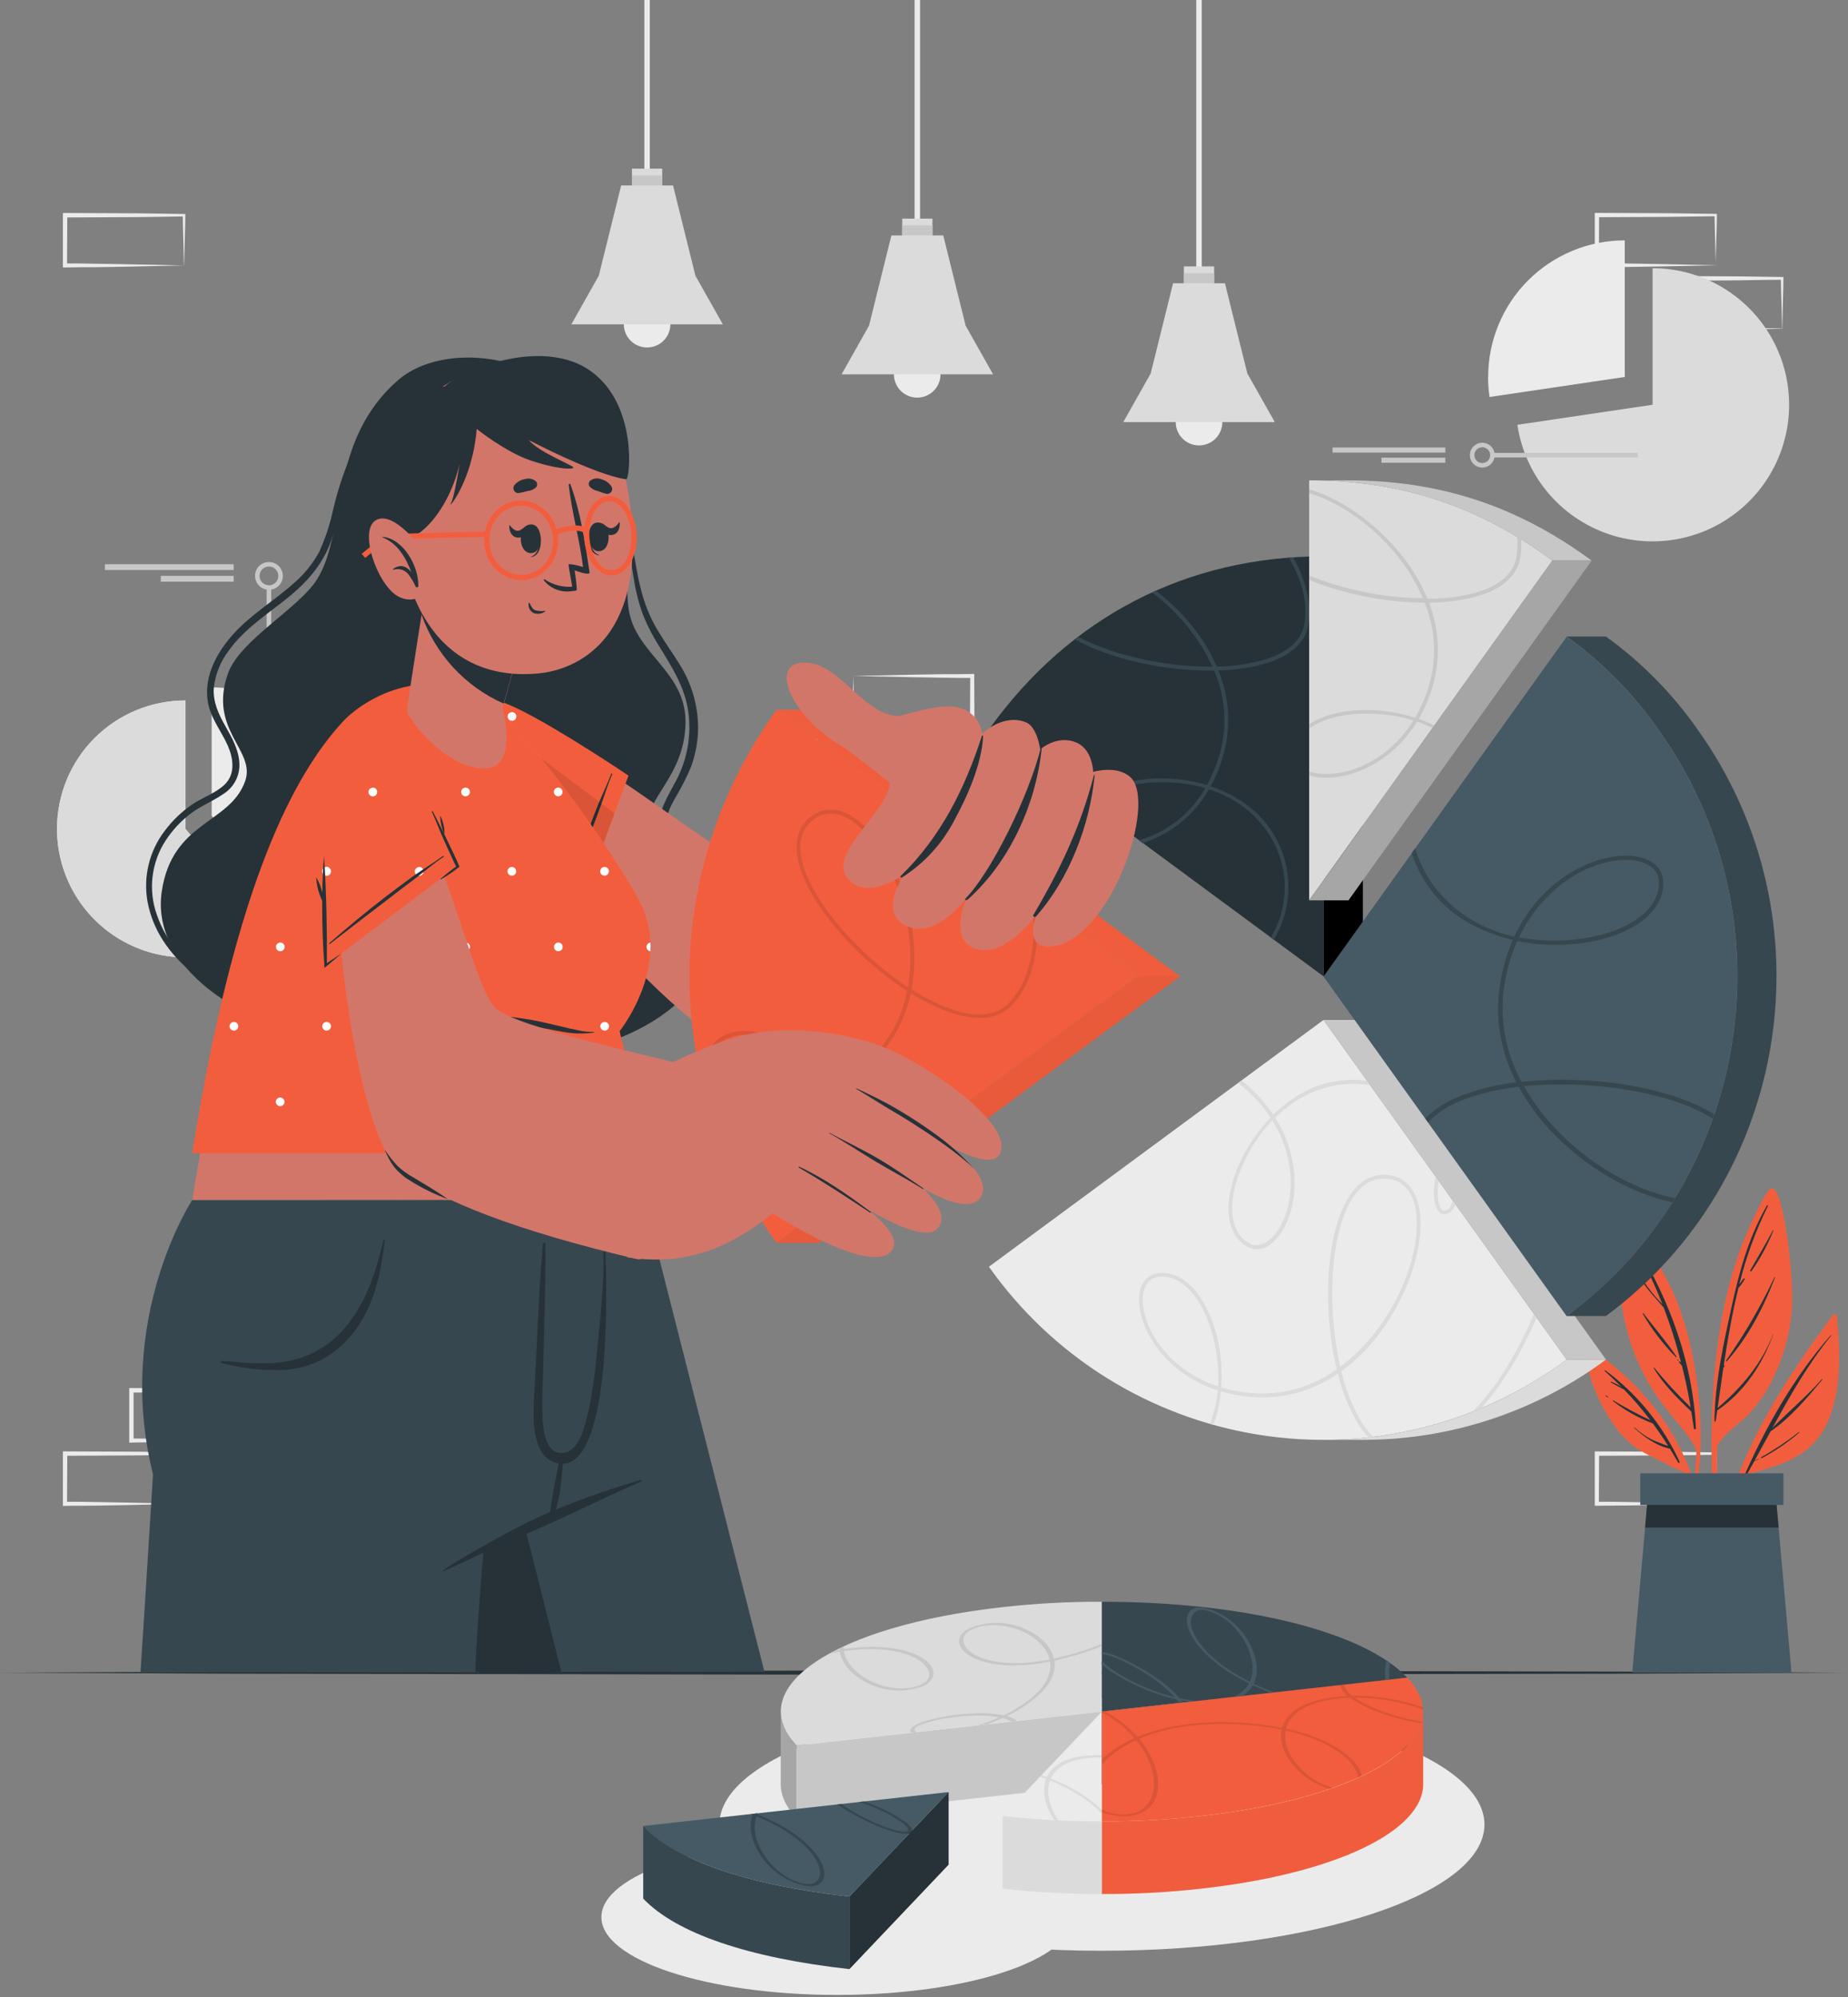 <svg width="408" height="441" viewBox="0 0 408 441" fill="none" xmlns="http://www.w3.org/2000/svg">
<rect x="0" y="0" width="408" height="441" fill="#808080" stroke="none"/>
<path d="M55.111 312.493C55.111 310.644 55.005 308.815 54.986 307.004L55.255 307.274C50.883 307.322 46.502 307.428 42.13 307.437L29.005 307.495L29.496 307.004V318.098L29.053 317.655C31.21 317.655 33.367 317.655 35.543 317.712L42.014 317.78L55.255 318.059L55.111 312.493ZM42.245 318.367L35.639 318.483C33.434 318.483 31.219 318.483 29.005 318.541H28.533V318.098V307.004V306.503H29.034L42.159 306.571C46.531 306.571 50.912 306.677 55.284 306.735H55.496V307.004C55.496 308.882 55.409 310.76 55.371 312.609L55.226 318.098L42.245 318.367Z" fill="#EBEBEB"/>
<path d="M40.474 326.446C40.426 324.597 40.358 322.777 40.339 320.957L40.609 321.227C36.237 321.285 31.865 321.391 27.483 321.391L14.358 321.458L14.859 320.957L14.801 332.051L14.358 331.608C16.525 331.608 18.682 331.608 20.849 331.665L27.368 331.781L40.609 332.051L40.474 326.446ZM27.57 332.359L20.964 332.465C18.759 332.513 16.544 332.465 14.329 332.522H13.886V332.07V320.976V320.485H14.387L27.512 320.543C31.894 320.543 36.266 320.659 40.638 320.707H40.917V320.967C40.917 322.893 40.83 324.722 40.792 326.571L40.647 332.06L27.57 332.359Z" fill="#EBEBEB"/>
<path d="M69.757 326.446C69.757 324.597 69.642 322.777 69.622 320.957L69.902 321.227C65.52 321.285 61.148 321.391 56.776 321.391L43.651 321.458L44.142 320.957L44.084 332.051L43.651 331.608C45.808 331.608 47.965 331.608 50.132 331.666L56.661 331.781L69.902 332.051L69.757 326.446ZM56.882 332.33L50.286 332.436C48.081 332.484 45.856 332.436 43.651 332.494H43.208V332.041L43.15 320.948V320.457H43.651L56.776 320.514C61.148 320.514 65.52 320.63 69.902 320.678H70.171V320.938C70.171 322.864 70.085 324.694 70.037 326.543L69.902 332.031L56.882 332.33Z" fill="#EBEBEB"/>
<path d="M378.668 326.446C378.62 324.597 378.553 322.777 378.533 320.957L378.803 321.227C374.431 321.285 370.059 321.391 365.678 321.391L352.553 321.458L353.053 320.957L352.996 332.051L352.553 331.608C354.719 331.608 356.876 331.608 359.043 331.666L365.572 331.781L378.803 332.051L378.668 326.446ZM365.793 332.33L359.197 332.436C356.982 332.484 354.767 332.436 352.553 332.494H352.09V332.041V320.986V320.495H352.581L365.707 320.553C370.088 320.553 374.46 320.668 378.832 320.717H379.053V320.977C379.053 322.903 378.967 324.732 378.919 326.581L378.774 332.07L365.793 332.33Z" fill="#EBEBEB"/>
<path d="M378.668 52.963C378.62 51.114 378.553 49.294 378.533 47.474L378.803 47.744C374.431 47.792 370.059 47.898 365.678 47.908L352.553 47.965L353.053 47.474L352.996 58.568L352.553 58.125C354.719 58.125 356.876 58.125 359.043 58.183L365.572 58.289L378.803 58.568L378.668 52.963ZM365.793 58.847L359.197 58.953C356.982 59.001 354.767 58.953 352.553 59.011H352.09V58.568V47.513V47.012H352.581L365.707 47.07C370.088 47.07 374.46 47.185 378.832 47.234H379.053V47.503C379.053 49.381 378.967 51.259 378.919 53.108L378.774 58.597L365.793 58.847Z" fill="#EBEBEB"/>
<path d="M393.315 66.984C393.267 65.145 393.199 63.315 393.18 61.505L393.45 61.774C389.078 61.774 384.696 61.928 380.324 61.928L367.199 61.996L367.69 61.505L367.642 72.589L367.199 72.155C369.366 72.155 371.523 72.155 373.69 72.155L380.209 72.271L393.45 72.54L393.315 66.984ZM380.44 72.868L373.834 72.983C371.629 72.983 369.414 72.983 367.199 72.983H366.756V72.531L366.708 61.447V60.946H367.209L380.334 61.014C384.706 61.014 389.087 61.12 393.459 61.168H393.739V61.437C393.739 63.315 393.652 65.183 393.613 67.042L393.498 72.589L380.44 72.868Z" fill="#EBEBEB"/>
<path d="M40.474 53.011C40.426 51.162 40.358 49.342 40.339 47.522L40.609 47.792C36.237 47.85 31.865 47.956 27.483 47.956L14.358 48.023L14.859 47.522L14.801 58.616L14.358 58.173C16.525 58.173 18.682 58.173 20.849 58.231L27.368 58.337L40.609 58.616L40.474 53.011ZM27.57 58.895L20.964 59.001C18.759 59.001 16.544 59.001 14.329 59.059H13.886V58.616V47.522V47.031H14.387L27.512 47.089C31.894 47.089 36.266 47.205 40.638 47.253H40.917V47.522C40.917 49.448 40.83 51.278 40.792 53.127L40.647 58.616L27.57 58.895Z" fill="#EBEBEB"/>
<path d="M173.941 168.847C173.989 170.696 174.056 172.525 174.076 174.336L173.806 174.066C178.178 174.066 182.55 173.912 186.931 173.902L200.057 173.845L199.556 174.336L199.614 163.242L200.057 163.685C197.89 163.685 195.733 163.685 193.566 163.685L187.037 163.57L173.806 163.291L173.941 168.847ZM186.816 162.973L193.412 162.857C195.627 162.809 197.842 162.857 200.057 162.809H200.49V163.252L200.548 174.345V174.846H200.057L186.931 174.779C182.55 174.779 178.178 174.673 173.806 174.615H173.527V174.297C173.527 172.42 173.614 170.551 173.662 168.693L173.806 163.204L186.816 162.973Z" fill="#EBEBEB"/>
<path d="M188.54 154.865C188.54 156.714 188.645 158.534 188.665 160.354L188.395 160.084C192.777 160.026 197.149 159.92 201.52 159.92L214.646 159.853L214.155 160.354L214.203 149.26L214.646 149.703C212.489 149.703 210.332 149.703 208.155 149.646L201.636 149.54L188.385 149.26L188.54 154.865ZM201.405 148.981L208.011 148.875C210.216 148.875 212.44 148.875 214.646 148.817H215.089V149.26L215.146 160.354V160.816H214.646H201.52C197.149 160.816 192.777 160.7 188.395 160.652H188.125V160.383C188.125 158.457 188.212 156.627 188.26 154.778L188.385 149.26L201.405 148.981Z" fill="#EBEBEB"/>
<path d="M46.733 151.783V180.162L65.126 201.742C69.536 197.976 72.686 192.948 74.153 187.337C75.619 181.726 75.331 175.8 73.327 170.357C71.324 164.915 67.7 160.217 62.946 156.896C58.191 153.575 52.533 151.791 46.733 151.783Z" fill="#EBEBEB"/>
<path d="M12.586 183.051C12.59 188.467 14.143 193.769 17.064 198.33C19.985 202.891 24.15 206.521 29.068 208.79C33.986 211.06 39.45 211.874 44.816 211.137C50.181 210.4 55.224 208.142 59.348 204.631L40.955 183.051V154.672C37.227 154.667 33.535 155.397 30.09 156.822C26.646 158.246 23.516 160.337 20.88 162.973C18.245 165.609 16.156 168.74 14.732 172.185C13.309 175.631 12.58 179.323 12.586 183.051Z" fill="#EBEBEB"/>
<path d="M12.586 183.051C12.59 188.467 14.143 193.769 17.064 198.33C19.985 202.891 24.15 206.521 29.068 208.79C33.986 211.06 39.45 211.874 44.816 211.137C50.181 210.4 55.224 208.142 59.348 204.631L40.955 183.051V154.672C37.227 154.667 33.535 155.397 30.09 156.822C26.646 158.246 23.516 160.337 20.88 162.973C18.245 165.609 16.156 168.74 14.732 172.185C13.309 175.631 12.58 179.323 12.586 183.051Z" fill="#DBDBDB"/>
<path d="M59.367 166.334V129.722" stroke="#C7C7C7" stroke-miterlimit="10"/>
<path d="M56.806 127.16C56.804 127.669 56.953 128.168 57.235 128.592C57.517 129.016 57.918 129.348 58.388 129.543C58.859 129.739 59.376 129.791 59.876 129.692C60.376 129.593 60.835 129.348 61.195 128.988C61.555 128.628 61.8 128.169 61.899 127.669C61.998 127.169 61.946 126.652 61.75 126.181C61.555 125.711 61.224 125.31 60.799 125.028C60.375 124.746 59.877 124.597 59.367 124.599C58.688 124.599 58.036 124.869 57.556 125.349C57.076 125.829 56.806 126.481 56.806 127.16V127.16Z" stroke="#C7C7C7" stroke-miterlimit="10"/>
<path d="M23.159 125.87H51.596V124.589H23.159V125.87Z" fill="#C7C7C7"/>
<path d="M35.505 128.441H51.596V127.16H35.505V128.441Z" fill="#C7C7C7"/>
<path d="M335.007 93.803C335.854 99.516 338.323 104.866 342.121 109.217C345.919 113.568 350.887 116.737 356.434 118.347C361.98 119.957 367.872 119.941 373.41 118.3C378.948 116.66 383.898 113.463 387.672 109.091C391.446 104.719 393.886 99.356 394.7 93.638C395.515 87.92 394.671 82.089 392.269 76.836C389.866 71.584 386.006 67.132 381.147 64.01C376.288 60.888 370.635 59.226 364.859 59.223V89.373L335.007 93.803Z" fill="#DBDBDB"/>
<path d="M328.536 83.239C328.538 84.718 328.647 86.195 328.864 87.659L358.716 83.239V53.079C354.754 53.076 350.831 53.855 347.171 55.369C343.51 56.884 340.185 59.106 337.383 61.907C334.582 64.708 332.361 68.034 330.846 71.694C329.331 75.354 328.553 79.277 328.555 83.239H328.536Z" fill="#EBEBEB"/>
<path d="M361.576 100.505H329.499" stroke="#C7C7C7" stroke-miterlimit="10"/>
<path d="M327.255 102.749C328.495 102.749 329.499 101.744 329.499 100.505C329.499 99.266 328.495 98.261 327.255 98.261C326.016 98.261 325.012 99.266 325.012 100.505C325.012 101.744 326.016 102.749 327.255 102.749Z" stroke="#C7C7C7" stroke-miterlimit="10"/>
<path d="M294.196 99.937H319.108V98.81H294.196V99.937Z" fill="#C7C7C7"/>
<path d="M305.001 102.19H319.099V101.064H305.001V102.19Z" fill="#C7C7C7"/>
<path d="M265.317 0H264.113V64.182H265.317V0Z" fill="#EBEBEB"/>
<path d="M268.052 58.828H261.378V63.344H268.052V58.828Z" fill="#DBDBDB"/>
<path d="M268.052 60.33H261.378V63.344H268.052V60.33Z" fill="#C7C7C7"/>
<path d="M269.862 93.206C269.864 94.223 269.564 95.219 269 96.065C268.436 96.912 267.634 97.573 266.694 97.964C265.755 98.354 264.721 98.457 263.723 98.26C262.724 98.063 261.807 97.574 261.087 96.855C260.367 96.136 259.876 95.22 259.677 94.222C259.478 93.225 259.579 92.19 259.968 91.25C260.357 90.31 261.016 89.506 261.862 88.941C262.708 88.375 263.702 88.073 264.72 88.073C266.082 88.073 267.389 88.614 268.353 89.576C269.317 90.538 269.86 91.844 269.862 93.206Z" fill="#EBEBEB"/>
<path d="M281.447 93.206H247.993L254.05 82.469L258.99 62.545H270.44L275.39 82.469L281.447 93.206Z" fill="#DBDBDB"/>
<path d="M203.129 0H201.925V53.618H203.129V0Z" fill="#EBEBEB"/>
<path d="M205.863 48.273H199.19V52.79H205.863V48.273Z" fill="#DBDBDB"/>
<path d="M205.863 49.776H199.19V52.79H205.863V49.776Z" fill="#C7C7C7"/>
<path d="M207.645 82.652C207.647 83.669 207.347 84.664 206.783 85.511C206.219 86.358 205.417 87.019 204.477 87.409C203.538 87.8 202.503 87.903 201.505 87.706C200.507 87.509 199.59 87.02 198.87 86.301C198.15 85.582 197.659 84.666 197.46 83.668C197.261 82.67 197.362 81.636 197.751 80.696C198.14 79.755 198.799 78.952 199.645 78.386C200.491 77.821 201.485 77.519 202.503 77.519C203.865 77.519 205.171 78.059 206.135 79.022C207.099 79.984 207.642 81.29 207.645 82.652Z" fill="#EBEBEB"/>
<path d="M219.249 82.651H185.805L191.862 71.914L196.802 51.981H208.251L213.192 71.914L219.249 82.651Z" fill="#DBDBDB"/>
<path d="M143.463 0H142.259V42.592H143.463V0Z" fill="#EBEBEB"/>
<path d="M146.198 37.238H139.524V41.754H146.198V37.238Z" fill="#DBDBDB"/>
<path d="M146.198 38.74H139.524V41.754H146.198V38.74Z" fill="#C7C7C7"/>
<path d="M148.008 71.626C148.001 72.641 147.693 73.631 147.123 74.472C146.554 75.312 145.748 75.966 144.808 76.349C143.867 76.732 142.835 76.829 141.84 76.626C140.845 76.423 139.932 75.93 139.217 75.21C138.501 74.489 138.015 73.573 137.82 72.576C137.625 71.58 137.729 70.548 138.119 69.61C138.51 68.673 139.169 67.872 140.013 67.309C140.858 66.746 141.851 66.445 142.866 66.445C143.545 66.445 144.217 66.579 144.843 66.84C145.469 67.101 146.038 67.483 146.516 67.965C146.994 68.446 147.372 69.018 147.628 69.646C147.884 70.274 148.014 70.947 148.008 71.626Z" fill="#EBEBEB"/>
<path d="M159.593 71.626H126.139L132.196 60.889L137.136 40.955H148.596L153.536 60.889L159.593 71.626Z" fill="#DBDBDB"/>
<path d="M0 369.337L50.951 369.106L101.892 369.019L203.793 368.855L305.694 369.019L356.645 369.106L407.586 369.337L356.645 369.578L305.694 369.655L203.793 369.818L101.892 369.655L50.951 369.568L0 369.337Z" fill="#263238"/>
<path d="M243.284 430.755C289.926 430.755 327.737 418.278 327.737 402.887C327.737 387.496 289.926 375.019 243.284 375.019C196.643 375.019 158.832 387.496 158.832 402.887C158.832 418.278 196.643 430.755 243.284 430.755Z" fill="#EBEBEB"/>
<path d="M184.832 440.51C213.583 440.51 236.89 432.819 236.89 423.331C236.89 413.843 213.583 406.151 184.832 406.151C156.081 406.151 132.774 413.843 132.774 423.331C132.774 432.819 156.081 440.51 184.832 440.51Z" fill="#EBEBEB"/>
<path d="M404.669 290.374C393.874 304.992 382.617 321.959 379.882 340.285C379.869 340.347 379.882 340.412 379.917 340.466C379.952 340.519 380.007 340.556 380.07 340.569C380.132 340.581 380.197 340.569 380.251 340.534C380.304 340.498 380.341 340.443 380.354 340.381C381.609 335.381 383.218 330.477 385.169 325.705C392.266 323.779 399.228 322.142 402.955 315.113C406.749 307.871 406.267 298.434 405.545 290.547C405.458 290.114 404.881 290.095 404.669 290.374Z" fill="#F25E3D"/>
<path d="M385.236 325.56C390.05 314.688 396.31 303.759 404.216 294.813C404.273 294.755 404.351 294.813 404.302 294.899C399.122 301.274 395.193 308.217 391.341 315.276C394.923 311.646 398.833 308.4 402.222 304.548C402.29 304.471 402.386 304.548 402.328 304.654C398.968 308.689 395.299 313.071 390.917 316.056C389.742 318.223 388.558 320.399 387.354 322.566C387.653 322.402 387.961 322.257 388.259 322.113C388.307 322.113 388.356 322.161 388.307 322.19C387.97 322.363 387.643 322.537 387.296 322.681C386.728 323.712 386.16 324.742 385.582 325.763C385.447 325.994 385.13 325.792 385.236 325.56Z" fill="#263238"/>
<path d="M388.837 321.767C391.741 320.144 394.513 318.295 397.128 316.239C397.196 316.181 397.302 316.239 397.225 316.345C394.694 318.528 391.922 320.415 388.962 321.969C388.935 321.985 388.903 321.991 388.872 321.983C388.842 321.976 388.815 321.957 388.799 321.93C388.782 321.903 388.777 321.871 388.784 321.84C388.791 321.81 388.81 321.783 388.837 321.767Z" fill="#263238"/>
<path d="M378.63 337.559C378.63 337.781 379.034 337.781 379.025 337.559C379.082 331.521 379.025 325.464 379.121 319.398C380.671 316.278 383.984 314.583 386.295 312.05C387.956 310.227 389.401 308.217 390.6 306.06C393.377 300.903 395.078 295.236 395.597 289.401C396.233 282.949 393.777 261.648 391.062 262.38C389.646 262.765 385.082 273.32 383.868 276.825C381.905 282.579 380.468 288.5 379.574 294.514C377.368 308.68 377.551 323.269 378.63 337.559Z" fill="#F25E3D"/>
<path d="M378.591 311.521C378.928 303.884 380.642 296.171 382.26 288.756C383.994 280.783 386.025 273.272 390.128 266.146C390.205 266.02 390.397 266.146 390.33 266.271C387.592 271.798 385.473 277.611 384.013 283.604C384.282 283.171 384.619 282.766 384.908 282.362C385.014 282.198 385.284 282.362 385.168 282.516C384.801 283.16 384.372 283.766 383.888 284.326H383.83C382.424 290.027 381.403 295.882 380.537 301.66C380.604 301.592 380.662 301.506 380.729 301.438C380.739 301.432 380.751 301.428 380.763 301.429C380.776 301.429 380.787 301.433 380.797 301.441C380.806 301.448 380.813 301.459 380.817 301.47C380.82 301.482 380.82 301.494 380.816 301.506C380.707 301.698 380.591 301.891 380.469 302.084C380.036 305.04 379.631 307.987 379.217 310.904C384.485 306.407 388.972 301.111 391.505 294.534C391.505 294.534 391.572 294.534 391.553 294.534C389.078 301.275 385.159 307.322 379.14 311.434C379.025 312.214 378.919 313.004 378.803 313.793C378.803 313.947 378.524 313.909 378.524 313.793C378.524 313.09 378.524 312.397 378.591 311.704C378.573 311.677 378.563 311.645 378.563 311.612C378.563 311.58 378.573 311.548 378.591 311.521Z" fill="#263238"/>
<path d="M381.066 300.446C385.168 294.619 388.754 288.445 391.784 281.996C391.784 281.919 391.938 281.996 391.909 281.996C389.434 288.582 385.958 295.265 381.269 300.552C381.172 300.716 380.98 300.581 381.066 300.446Z" fill="#263238"/>
<path d="M386.411 280.522C388.077 277.576 389.829 274.745 391.399 271.702C391.399 271.615 391.553 271.702 391.515 271.779C390.245 274.911 388.63 277.892 386.7 280.667C386.555 280.821 386.314 280.686 386.411 280.522Z" fill="#263238"/>
<path d="M374.547 320.101C374.463 324.101 373.989 328.084 373.131 331.993C373.199 332.427 373.257 332.86 373.324 333.303C374.554 328.982 375.268 324.531 375.452 320.043C375.488 319.98 375.506 319.908 375.506 319.836C375.506 319.763 375.488 319.692 375.452 319.629C375.622 313.612 375.174 307.594 374.114 301.669C372.245 290.576 368.162 279.935 360.43 271.615C360.366 271.559 360.289 271.519 360.207 271.498C360.125 271.477 360.039 271.475 359.956 271.493C359.873 271.511 359.795 271.548 359.728 271.6C359.662 271.653 359.609 271.721 359.573 271.798C356.453 279.733 357.541 289.199 360.199 297.124C361.655 301.399 363.728 305.438 366.352 309.113C369.01 312.869 372.39 316.027 374.547 320.101Z" fill="#F25E3D"/>
<path d="M361.364 275.323C368.692 287.225 373.796 301.323 374.422 315.382C374.422 315.633 374.008 315.7 373.979 315.45C373.805 314.178 373.603 312.927 373.401 311.684C370.367 308.795 367.257 305.714 365.081 302.055C365.081 301.987 365.139 301.91 365.187 301.968C367.705 305.055 370.402 307.991 373.266 310.76C372.746 307.659 372.104 304.6 371.34 301.583C371.138 301.361 370.945 301.13 370.753 300.899C370.56 300.668 370.839 300.533 370.974 300.687L371.147 300.88C370.11 296.749 368.824 292.684 367.296 288.708C365.427 286.483 363.347 284.558 361.99 281.88C361.99 281.813 362.038 281.765 362.086 281.823C363.174 283.354 364.233 284.895 365.476 286.32C365.967 286.888 366.506 287.418 367.026 287.976C365.334 283.661 363.325 279.477 361.017 275.457C360.999 275.412 361 275.36 361.02 275.315C361.04 275.27 361.077 275.235 361.123 275.217C361.169 275.199 361.22 275.2 361.265 275.22C361.31 275.24 361.346 275.277 361.364 275.323Z" fill="#263238"/>
<path d="M362.847 289.998C365.216 293.186 367.912 296.229 370.117 299.532C370.133 299.552 370.139 299.578 370.136 299.603C370.132 299.628 370.118 299.651 370.098 299.667C370.078 299.682 370.052 299.688 370.027 299.685C370.001 299.681 369.979 299.668 369.963 299.647C367.151 296.777 364.705 293.568 362.683 290.095C362.616 289.989 362.77 289.912 362.847 289.998Z" fill="#263238"/>
<path d="M370.445 300.263L370.551 300.369C370.618 300.437 370.551 300.552 370.445 300.475L370.339 300.379C370.271 300.302 370.387 300.196 370.445 300.263Z" fill="#263238"/>
<path d="M349.876 298.193C350.726 304.837 353.392 311.117 357.579 316.345C359.308 318.399 361.446 320.068 363.858 321.247C366.573 322.585 369.414 324.135 372.226 325.243C373.568 328.643 374.565 332.169 375.202 335.768C375.298 335.47 375.385 335.142 375.471 334.805C373.671 319.301 363.636 306.051 350.81 297.548C350.707 297.483 350.588 297.449 350.467 297.452C350.346 297.454 350.228 297.492 350.129 297.561C350.029 297.63 349.952 297.726 349.907 297.839C349.862 297.951 349.851 298.074 349.876 298.193Z" fill="#F25E3D"/>
<path d="M354.305 302.777C354.219 302.7 354.305 302.536 354.44 302.603C361.5 307.843 367.13 314.774 370.811 322.758C370.835 322.8 370.841 322.85 370.829 322.897C370.816 322.944 370.785 322.984 370.743 323.009C370.701 323.033 370.651 323.039 370.604 323.027C370.557 323.014 370.517 322.983 370.493 322.941C369.896 321.892 369.289 320.88 368.673 319.879C365.784 319.33 362.972 317.269 360.796 315.315C360.79 315.309 360.786 315.302 360.782 315.295C360.779 315.287 360.778 315.279 360.778 315.271C360.778 315.263 360.779 315.255 360.782 315.248C360.786 315.24 360.79 315.234 360.796 315.228C360.801 315.222 360.808 315.218 360.816 315.215C360.823 315.211 360.831 315.21 360.839 315.21C360.847 315.21 360.855 315.211 360.862 315.215C360.87 315.218 360.877 315.222 360.882 315.228C362.002 316.25 363.248 317.123 364.59 317.828C365.803 318.381 367.044 318.873 368.307 319.301C367.228 317.577 366.092 315.931 364.917 314.323C361.754 313.124 358.787 311.459 356.116 309.383C356.029 309.315 356.116 309.18 356.193 309.238C358.842 310.838 361.575 312.298 364.378 313.61C362.59 311.248 360.661 308.997 358.6 306.869C357.637 306.34 356.597 305.81 355.634 305.251C355.548 305.203 355.634 305.069 355.692 305.097C356.494 305.383 357.26 305.761 357.974 306.224C356.78 305.059 355.586 303.903 354.305 302.777Z" fill="#263238"/>
<path d="M354.575 308.15C354.751 308.251 354.919 308.367 355.076 308.497C355.076 308.545 355.076 308.603 355.008 308.583C354.831 308.497 354.66 308.397 354.498 308.285C354.411 308.217 354.488 308.073 354.575 308.15Z" fill="#263238"/>
<path d="M395.52 369.337H360.362L363.203 337.328L363.819 330.26H392.054L392.68 337.328L395.52 369.337Z" fill="#455A64"/>
<path d="M392.68 337.328H363.203L363.819 330.26H392.054L392.68 337.328Z" fill="#263238"/>
<path d="M393.739 325.33H362.144V332.321H393.739V325.33Z" fill="#455A64"/>
<path d="M243.284 377.937V393.98L175.857 401.471V385.438L243.284 377.937Z" fill="#C7C7C7"/>
<path d="M243.275 353.689V377.936L175.867 385.438C163.772 372.698 184.148 359.014 221.396 354.873C228.66 354.057 235.965 353.661 243.275 353.689Z" fill="#DBDBDB"/>
<path d="M172.371 393.97V377.937C172.371 380.421 173.488 382.944 175.857 385.438V401.471C173.488 398.977 172.371 396.454 172.371 393.97Z" fill="#A6A6A6"/>
<path d="M241.512 363.684C238.624 364.755 235.664 365.621 232.653 366.275C232.075 363.54 229.716 361.209 226.413 359.755C224.478 358.863 222.378 358.384 220.247 358.349C218.117 358.314 216.002 358.724 214.039 359.553C211.689 360.661 211.092 362.509 212.479 364.262C214.54 366.833 221.078 369.019 231.815 366.91C232.201 369.472 230.978 372.351 227.424 375.182C225.617 376.591 223.66 377.796 221.589 378.774C219.21 378.319 216.781 378.187 214.366 378.379C209.041 378.658 202.474 380.026 201.203 381.634C200.894 382.019 200.885 382.356 201.203 382.597L202.493 382.453C201.954 382.241 201.79 381.952 202.069 381.595C202.878 380.575 208.29 379.159 214.058 378.87C216.247 378.729 218.445 378.845 220.606 379.217C219.072 379.896 217.496 380.479 215.888 380.96L217.987 380.729C219.104 380.334 220.212 379.881 221.329 379.381C222.003 379.542 222.652 379.798 223.255 380.141L224.506 380.007C223.861 379.505 223.121 379.138 222.33 378.928C224.401 377.924 226.36 376.703 228.175 375.288C231.863 372.341 233.173 369.347 232.807 366.698C235.86 366.026 238.862 365.141 241.792 364.05C242.321 363.858 242.851 363.655 243.352 363.453V363.039C242.716 363.232 242.119 363.463 241.512 363.684ZM213.365 363.896C212.152 362.365 212.575 360.757 214.405 359.881C217.525 358.398 221.829 358.532 225.652 360.218C228.84 361.624 231.132 363.848 231.729 366.467C221.521 368.422 215.349 366.342 213.365 363.896ZM205.449 367.748C203.523 365.081 197.11 362.558 186.277 364.127C186.267 363.944 186.267 363.761 186.277 363.578C185.968 363.713 185.68 363.858 185.381 364.002C185.371 364.092 185.371 364.182 185.381 364.272L184.534 364.416C184.071 364.657 183.571 364.898 183.176 365.138C183.946 364.975 184.697 364.84 185.429 364.724C185.872 367.488 188.116 369.924 191.342 371.542C193.228 372.533 195.301 373.118 197.427 373.261C199.553 373.403 201.685 373.1 203.687 372.37C206.037 371.34 206.759 369.52 205.449 367.709V367.748ZM203.302 372.024C200.124 373.352 195.829 372.987 192.083 371.128C188.982 369.568 186.806 367.218 186.305 364.58C196.59 363.135 202.676 365.543 204.515 368.075C205.719 369.616 205.189 371.205 203.302 371.985V372.024Z" fill="#C7C7C7"/>
<path d="M209.436 395.713L187.538 418.776C165.187 416.292 149.279 410.841 142.009 403.205L209.436 395.713Z" fill="#455A64"/>
<path d="M199.941 402.348C197.108 400.381 193.999 398.846 190.716 397.793L189.666 397.909C193.069 398.932 196.291 400.478 199.219 402.492C200.49 403.455 200.846 404.216 200.182 404.418C198.959 404.832 193.643 403.08 188.626 400.2C187.63 399.627 186.666 399 185.737 398.323L184.88 398.419C185.776 399.054 186.806 399.738 188.068 400.441C192.584 403.051 198.66 405.41 200.75 404.89C200.794 404.9 200.84 404.9 200.885 404.89C201.318 404.746 201.52 404.495 201.472 404.158C201.424 403.821 200.904 403.08 199.941 402.348ZM167.2 400.614C167.232 400.542 167.267 400.471 167.306 400.403L165.813 400.566L166.15 400.692C165.187 403.301 165.871 406.537 167.845 409.551C168.982 411.351 170.483 412.894 172.25 414.081C174.018 415.269 176.014 416.074 178.111 416.446C180.691 416.792 182.203 415.569 181.962 413.345C181.645 410.071 177.311 404.678 167.142 400.595L167.2 400.614ZM177.985 416.022C174.576 415.579 171.023 413.133 168.722 409.618C166.796 406.729 166.112 403.6 167.027 401.086C176.656 404.986 180.739 410.109 181.048 413.22C181.182 415.117 179.95 416.243 177.928 416.003L177.985 416.022Z" fill="#37474F"/>
<path d="M209.436 395.713V411.746L187.538 434.809V418.776L209.436 395.713Z" fill="#263238"/>
<path d="M187.538 418.776V434.809C165.187 432.325 149.279 426.884 142.009 419.238V403.205C149.279 410.841 165.187 416.291 187.538 418.776Z" fill="#37474F"/>
<path d="M243.274 377.937V402.184C235.958 402.213 228.647 401.817 221.376 401L243.274 377.937Z" fill="#EBEBEB"/>
<path d="M240.164 388.23C241.197 388.122 242.236 388.071 243.275 388.076V387.585C242.07 387.547 240.863 387.585 239.663 387.701C234.964 388.163 232.249 389.973 231.112 392.4C230.727 392.256 230.323 392.102 229.918 391.967L229.591 392.313L230.939 392.814C229.976 395.424 230.66 398.659 232.624 401.683L232.788 401.895L233.683 401.943L233.52 401.702C231.594 398.813 230.9 395.684 231.815 393.161C237.372 395.414 241.089 398.072 243.275 400.518V399.632C239.996 396.627 236.162 394.292 231.989 392.756C233.067 390.426 235.648 388.664 240.164 388.23Z" fill="#DBDBDB"/>
<path d="M243.274 402.184V418.227C235.958 418.256 228.647 417.86 221.376 417.043V401C228.647 401.817 235.958 402.213 243.274 402.184Z" fill="#DBDBDB"/>
<path d="M243.274 353.689C274.609 353.689 301.053 360.256 310.682 370.445L243.274 377.937V353.689Z" fill="#37474F"/>
<path d="M264.383 375.558C263.04 375.437 261.706 375.237 260.387 374.961C258.784 373.148 256.94 371.564 254.907 370.252C250.998 367.575 245.807 364.985 243.284 364.792V365.312C244.777 365.177 249.727 367.296 254.301 370.445C256.13 371.664 257.807 373.096 259.298 374.711C252.365 373.045 246.298 369.53 243.891 367.354C243.641 367.122 243.429 366.911 243.255 366.718V367.536C245.884 369.867 252.384 373.584 259.741 375.24C259.927 375.475 260.101 375.719 260.261 375.972L261.07 375.885C260.984 375.751 260.897 375.616 260.791 375.471C261.301 375.577 261.754 375.664 262.322 375.741L264.383 375.558ZM276.786 371.764C277.99 369.241 277.527 365.986 275.823 362.789C274.831 360.901 273.457 359.241 271.787 357.914C270.117 356.588 268.189 355.624 266.126 355.085C263.593 354.546 261.985 355.644 262.033 357.878C262.091 361.162 265.953 366.882 275.765 371.735C275 373.051 273.812 374.069 272.395 374.624L274.446 374.393C275.341 373.822 276.085 373.042 276.613 372.12C277.787 372.672 279.039 373.212 280.368 373.738L281.331 373.632C279.681 373.074 278.166 372.464 276.786 371.802V371.764ZM275.929 371.35C266.636 366.699 262.967 361.268 262.919 358.138C262.919 356.212 264.19 355.162 266.193 355.596C269.554 356.308 272.934 359.033 274.918 362.702C276.574 365.784 277.046 368.942 275.929 371.388V371.35ZM306.946 367.19L306.108 366.612C305.765 368.03 305.677 369.497 305.848 370.945L306.715 370.849C306.603 369.637 306.681 368.416 306.946 367.228V367.19Z" fill="#455A64"/>
<path d="M310.711 370.444V386.478L243.284 393.979V377.936L310.711 370.444Z" fill="#263238"/>
<path d="M314.207 377.946V393.98C314.207 404.206 295.15 413.711 265.201 417.043C257.921 417.861 250.6 418.256 243.274 418.227V402.184C250.597 402.213 257.915 401.818 265.192 401C295.15 397.706 314.207 388.173 314.207 377.946Z" fill="#F25E3D"/>
<g opacity="0.1">
<path opacity="0.1" d="M314.207 377.946V393.98C314.207 404.206 295.15 413.711 265.201 417.043C257.921 417.861 250.6 418.256 243.274 418.227V402.184C250.597 402.213 257.915 401.818 265.192 401C295.15 397.706 314.207 388.173 314.207 377.946Z" fill="black"/>
</g>
<path d="M310.682 370.444C322.796 383.184 302.401 396.868 265.172 400.999C257.902 401.816 250.59 402.212 243.274 402.184V377.936L310.682 370.444Z" fill="#F25E3D"/>
<path opacity="0.1" d="M299.127 374.884C304.264 374.856 309.364 375.759 314.178 377.551C314.178 377.359 314.178 377.176 314.178 376.993C309.168 375.235 303.887 374.371 298.578 374.441C297.717 373.833 297.049 372.991 296.652 372.014L295.757 372.11C296.118 373.05 296.735 373.871 297.538 374.479C295.238 374.565 292.955 374.904 290.73 375.49C286.165 376.713 283.777 378.948 283.026 381.528C279.961 380.919 276.855 380.532 273.734 380.373C264.191 379.824 256.67 381.23 251.142 383.512C249.081 381.21 246.622 379.298 243.881 377.869L243.304 377.936V378.177C246.024 379.585 248.454 381.493 250.468 383.801C247.831 384.911 245.406 386.472 243.304 388.414V389.569C245.428 387.3 248.003 385.5 250.863 384.282C254.272 388.491 255.524 393.248 254.301 396.666C253.665 398.428 251.797 401.279 246.289 400.518C245.244 400.379 244.233 400.053 243.304 399.555V400.152C244.209 400.531 245.161 400.787 246.135 400.913L246.896 401C251.133 401.385 254.147 399.863 255.254 396.772C256.506 393.238 255.158 388.298 251.547 383.955C256.939 381.663 264.354 380.248 273.762 380.787C276.839 380.947 279.899 381.33 282.92 381.933C282.371 384.677 283.604 387.711 286.05 390.397C288.071 392.601 290.66 394.207 293.532 395.039L294.303 394.769C291.461 394.02 288.898 392.461 286.926 390.282C284.567 387.73 283.354 384.773 283.854 382.135C293.985 384.398 298.857 388.789 299.666 391.813C299.741 392.06 299.78 392.316 299.782 392.574L300.697 392.159C300.697 392.054 300.649 391.938 300.61 391.822C299.763 388.645 294.64 384.032 283.951 381.692C284.615 379.188 286.84 377.031 291.269 375.856C293.488 375.277 295.766 374.954 298.058 374.893C300.056 376.26 302.229 377.348 304.52 378.129C307.524 379.257 310.639 380.064 313.812 380.536C313.812 380.402 313.899 380.257 313.928 380.113C310.894 379.664 307.917 378.889 305.049 377.802C302.971 377.057 300.984 376.078 299.127 374.884Z" fill="black"/>
<path d="M300.889 122.846H292.203V215.589H300.889V122.846Z" fill="black"/>
<path d="M292.203 122.846C261.956 122.846 236.12 136.212 218.334 161.066L292.203 215.589V122.846Z" fill="#263238"/>
<path d="M285.472 123.067C285.164 123.067 284.875 123.067 284.567 123.135C287.186 127.651 288.814 132.678 287.986 137.772C287.283 142.173 283.017 144.426 279.569 145.543C276.023 146.595 272.348 147.146 268.649 147.18C267.33 144.143 265.621 141.291 263.565 138.696C261.129 135.599 258.311 132.823 255.177 130.434C254.898 130.55 254.609 130.684 254.33 130.829C260.077 135.087 264.669 140.714 267.686 147.199C257.45 147.286 245.692 144.744 238.036 140.603L237.295 141.162C245.201 145.601 257.411 148.259 268.062 148.066C270.428 153.528 270.959 159.61 269.574 165.399C268.901 168.182 267.855 170.861 266.463 173.363C262.838 172.268 259.059 171.771 255.274 171.89C248.465 172.111 243.179 174.297 240.762 177.668L241.416 178.149C243.67 175.01 248.745 172.959 255.312 172.737C258.955 172.585 262.599 173.014 266.107 174.008C262.912 179.629 257.645 183.777 251.431 185.564L252.25 186.171C258.466 184.203 263.706 179.954 266.916 174.278C276.921 177.523 282.42 185.4 283.44 192.989C284.112 197.867 283.093 202.829 280.551 207.048L281.197 207.52C282.733 204.981 283.752 202.164 284.196 199.23C284.641 196.297 284.501 193.304 283.785 190.425C283.069 187.545 281.791 184.835 280.025 182.451C278.259 180.067 276.039 178.055 273.493 176.531C271.536 175.328 269.445 174.359 267.263 173.643C268.645 171.116 269.691 168.419 270.373 165.621C271.78 159.768 271.298 153.619 268.996 148.056C272.68 147.991 276.337 147.424 279.868 146.371C285.135 144.676 288.236 141.768 288.852 137.955C289.623 132.822 288.13 127.757 285.472 123.067Z" fill="#37474F"/>
<path d="M292.29 317.943H300.957C320.261 317.942 339.054 311.729 354.556 300.225H345.889C330.387 311.729 311.595 317.942 292.29 317.943Z" fill="#DBDBDB"/>
<path d="M292.203 225.219L218.334 279.713C225.277 289.543 234.113 297.886 244.324 304.255C254.535 310.623 265.916 314.888 277.797 316.798C289.679 318.709 301.822 318.227 313.515 315.381C325.208 312.535 336.214 307.382 345.889 300.224L292.203 225.219Z" fill="#EBEBEB"/>
<path d="M302.527 239.634L301.804 238.671C296.522 237.919 291.143 239.047 286.609 241.859C284.615 243.076 282.764 244.513 281.091 246.144C279.458 243.713 277.516 241.505 275.313 239.577C274.918 239.22 274.514 238.883 274.09 238.614L273.377 239.134C273.84 239.49 274.34 239.865 274.755 240.26C276.967 242.169 278.911 244.368 280.532 246.799C277.848 249.566 275.631 252.75 273.965 256.226C269.93 264.672 270.402 272.279 275.149 275.168C277.557 276.622 280.301 275.707 282.506 272.712C286.358 267.474 287.812 256.756 281.543 246.799C287.928 240.424 295.815 238.508 302.527 239.634ZM281.794 272.163C279.868 274.773 277.547 275.611 275.554 274.398C271.192 271.749 270.845 264.566 274.687 256.544C276.249 253.172 278.343 250.074 280.889 247.367C286.859 256.949 285.501 267.137 281.794 272.163ZM320.756 265.114C320.622 265.598 320.425 266.061 320.168 266.492C320.037 266.769 319.82 266.996 319.549 267.14C319.279 267.284 318.969 267.337 318.666 267.291C317.953 267.137 317.135 265.124 317.491 261.869C317.491 261.6 317.578 261.224 317.655 260.771L316.99 259.809C316.841 260.443 316.728 261.086 316.653 261.734C316.278 265.105 317.048 267.763 318.493 268.061C319.735 268.312 320.756 267.522 321.381 265.894L320.756 265.114ZM306.398 259.452C302.96 259.115 300.061 260.733 297.818 264.267C292.675 272.327 291.905 289.092 295.121 302.362C290.208 305.927 284.271 307.803 278.202 307.707C275.285 307.646 272.39 307.196 269.593 306.368C269.902 302.525 269.576 298.656 268.63 294.918C266.309 285.857 261.061 280.32 255.572 281.158C252.789 281.581 251.258 284.046 251.499 287.763C251.913 294.254 257.662 303.412 268.88 307.023C268.645 309.553 268.051 312.036 267.118 314.399L267.889 314.621L268.091 314.062C268.842 311.85 269.336 309.559 269.564 307.235C272.381 308.059 275.296 308.506 278.231 308.564C284.35 308.67 290.346 306.84 295.362 303.335C296.247 306.964 297.62 310.456 299.445 313.716C300.211 315.071 301.143 316.326 302.218 317.452L303.278 317.317C302.061 316.125 301.014 314.77 300.167 313.292C298.335 310 296.977 306.467 296.132 302.795C298.857 300.812 301.313 298.485 303.441 295.872C309.219 288.832 313.071 279.626 313.591 271.797C314.044 264.537 311.347 259.934 306.407 259.452H306.398ZM268.919 306.127C258.201 302.612 252.703 293.927 252.308 287.696C252.105 284.461 253.357 282.323 255.659 281.966C260.705 281.206 265.577 286.483 267.792 295.101C268.75 298.694 269.13 302.415 268.919 306.127ZM312.763 271.72C312.147 281.668 305.83 294.447 295.901 301.794C292.897 288.794 293.638 272.366 298.54 264.7C300.601 261.474 303.22 259.991 306.321 260.29C310.827 260.723 313.177 264.893 312.763 271.72ZM338.657 290.132C336.768 294.663 334.497 299.025 331.868 303.171C329.901 306.231 327.643 309.094 325.127 311.722C325.753 311.481 326.379 311.221 326.996 310.971C332.773 304.519 336.972 296.324 339.245 290.98L338.657 290.132Z" fill="#DBDBDB"/>
<path d="M345.889 300.224H354.575L300.889 225.219H292.203L345.889 300.224Z" fill="#C7C7C7"/>
<path d="M345.889 290.595H354.555C395.366 260.492 404.408 202.493 374.778 161.066C369.235 153.143 362.399 146.209 354.555 140.555H345.889C353.729 146.213 360.565 153.146 366.111 161.066C395.751 202.493 386.757 260.492 345.889 290.595Z" fill="#37474F"/>
<path d="M345.889 140.593L292.203 215.628L345.889 290.633C386.709 260.531 395.751 202.531 366.111 161.104C360.565 153.184 353.729 146.251 345.889 140.593Z" fill="#455A64"/>
<path d="M378.148 247.011C378.264 246.684 378.379 246.356 378.475 246.048C368.749 239.953 350.858 237.218 335.931 238.884C332.403 232.483 331.051 225.108 332.08 217.872C332.592 214.398 333.564 211.008 334.969 207.789C339.522 208.718 344.196 208.897 348.806 208.319C359.986 206.913 367.392 201.492 367.228 194.837C367.151 191.457 364.426 189.262 359.958 188.973C352.138 188.472 340.332 193.971 334.323 206.817C322.431 204.14 314.977 195.955 312.425 187.336L311.674 188.366C312.819 191.943 314.69 195.244 317.171 198.063C319.651 200.882 322.688 203.157 326.09 204.746C328.617 205.974 331.276 206.911 334.015 207.539C332.613 210.778 331.642 214.187 331.126 217.679C330.061 224.991 331.342 232.452 334.786 238.99C330.31 239.494 325.923 240.606 321.747 242.293C319.088 243.341 316.682 244.943 314.688 246.992L315.295 247.83C317.22 245.819 319.555 244.245 322.142 243.217C326.36 241.531 330.795 240.445 335.315 239.991C337.268 243.548 339.67 246.839 342.46 249.784C349.866 257.633 360.073 263.613 369.221 265.471L369.78 264.556C358.003 262.303 343.732 252.827 336.471 239.866C351.127 238.373 368.855 241.108 378.148 247.011ZM359.938 189.917C363.79 190.167 366.198 191.987 366.265 194.799C366.419 200.933 359.37 205.96 348.729 207.318C344.291 207.92 339.786 207.809 335.383 206.99C341.218 194.693 352.437 189.435 359.938 189.917Z" fill="#37474F"/>
<path d="M289.035 106.071V198.814L342.721 123.78C326.408 111.704 309.219 106.071 289.035 106.071Z" fill="#DBDBDB"/>
<path d="M342.721 123.78H351.387C335.075 111.743 317.876 106.071 297.692 106.071H289.025C309.219 106.071 326.408 111.704 342.721 123.78Z" fill="#C7C7C7"/>
<path d="M335.845 119.119L334.978 118.599C335.109 120.113 335.038 121.639 334.767 123.134C333.958 127.554 329.634 129.731 326.148 130.78C322.558 131.769 318.846 132.249 315.122 132.206C313.86 129.114 312.199 126.2 310.182 123.539C304.78 116.355 296.854 110.471 289.469 108.189L289.035 108.064V108.94H289.228C298.626 111.829 309.45 120.891 314.149 132.119C305.543 131.986 297.032 130.286 289.035 127.102V128.065C297.151 131.3 305.798 133.001 314.535 133.082C316.811 138.623 317.227 144.753 315.719 150.55C314.984 153.333 313.879 156.005 312.435 158.495C308.808 157.327 305.017 156.752 301.207 156.79C296.18 156.858 291.943 158.004 289.064 159.91V160.873C291.799 158.861 296.055 157.647 301.217 157.58C304.887 157.497 308.548 158.001 312.06 159.072C306.195 168.529 296.566 171.784 290.499 170.715C290.011 170.634 289.531 170.511 289.064 170.349V171.215C289.485 171.354 289.917 171.46 290.354 171.533C296.681 172.65 306.802 169.261 312.869 159.342C314.027 159.739 315.156 160.215 316.249 160.767L316.682 160.189C315.561 159.632 314.407 159.147 313.225 158.735C314.671 156.225 315.778 153.534 316.518 150.733C318.046 144.885 317.688 138.705 315.498 133.072C319.188 133.071 322.862 132.568 326.418 131.58C331.743 129.972 334.921 127.111 335.614 123.288C335.854 121.912 335.931 120.513 335.845 119.119Z" fill="#C7C7C7"/>
<path d="M289.035 198.814H297.712L351.407 123.78H342.721L289.035 198.814Z" fill="#A6A6A6"/>
<path d="M70.701 264.951V265.124L77.269 293.705L78.049 297.095L94.525 369.183H105.772C105.772 369.366 105.772 369.568 105.772 369.751C105.772 369.549 105.772 369.366 105.772 369.183H168.78L142.712 266.742L142.548 266.116L142.269 264.97L70.701 264.951Z" fill="#37474F"/>
<path d="M97.722 264.961L123.934 369.183H94.525L70.749 265.125L97.722 264.961Z" fill="#263238"/>
<path d="M34.31 369.183H105.763C105.763 369.366 105.763 369.568 105.763 369.751C105.763 369.549 105.763 369.366 105.763 369.183C105.811 368.076 105.849 366.997 105.888 365.938C105.936 364.551 105.994 363.136 106.052 361.739C106.052 361.21 106.052 360.699 106.119 360.179C106.119 359.852 106.119 359.524 106.119 359.216C106.119 358.908 106.119 358.34 106.177 357.897C106.235 357.454 106.177 356.838 106.244 356.337C106.312 355.836 106.244 355.287 106.292 354.777C106.292 354.556 106.292 354.334 106.292 354.122C106.341 353.207 106.379 352.35 106.408 351.532C106.408 351.137 106.408 350.761 106.456 350.395C106.456 350.232 106.456 350.078 106.456 349.914V349.779C106.456 349.606 106.456 349.433 106.456 349.278C106.456 349.124 106.456 349.086 106.456 348.99C106.456 348.566 106.456 348.171 106.504 347.795C106.499 347.699 106.499 347.603 106.504 347.507C106.504 347.353 106.504 347.208 106.504 347.064C106.504 346.573 106.504 346.101 106.562 345.715C106.62 345.33 106.562 345.205 106.562 344.984C106.562 344.762 106.562 344.31 106.562 344.021C106.557 343.924 106.557 343.828 106.562 343.732C106.557 343.639 106.557 343.546 106.562 343.452C106.562 343.183 106.562 343.038 106.562 343.038C106.758 342.912 106.96 342.796 107.169 342.692L107.978 342.23C107.978 342.23 107.978 342.23 108.035 342.23H108.093L108.844 341.767L112.099 339.938L113.13 339.379C113.804 339.013 114.458 338.676 115.055 338.358C116.327 337.694 117.511 337.097 118.609 336.558L120.188 335.807L120.92 335.46L121.074 335.383L121.844 335.027C122.422 334.757 122.971 334.526 123.462 334.304L124.358 333.929C125.253 333.553 125.947 333.284 126.428 333.101C126.515 333.052 126.611 333.033 126.688 332.995L126.939 332.908C127.012 332.87 127.089 332.841 127.17 332.821H127.276C127.362 332.59 127.439 332.349 127.526 332.109C127.613 331.868 127.709 331.618 127.786 331.367C128.046 330.606 128.296 329.846 128.547 329.066C128.797 328.286 129.124 327.226 129.394 326.292C129.587 325.657 129.77 325.021 129.953 324.366C130.136 323.712 130.299 323.172 130.463 322.575C131.224 319.85 131.917 317.058 132.562 314.265C132.697 313.706 132.822 313.138 132.938 312.58C133.053 312.021 133.236 311.26 133.371 310.596C133.65 309.306 133.91 308.025 134.161 306.744C134.267 306.263 134.363 305.781 134.459 305.319C135.066 302.112 135.615 298.963 136.106 295.92C136.154 295.622 136.193 295.314 136.241 295.015L136.616 292.55C136.722 291.828 136.838 291.115 136.934 290.393C137.165 288.727 137.396 287.1 137.599 285.52C137.647 285.145 137.695 284.779 137.733 284.413C137.878 283.286 138.013 282.179 138.138 281.1C138.205 280.561 138.263 280.031 138.321 279.511C138.379 278.991 138.427 278.654 138.465 278.231C138.504 277.807 138.542 277.605 138.571 277.268C138.566 277.191 138.566 277.113 138.571 277.037C138.629 276.517 138.687 275.997 138.735 275.505C138.879 274.032 139.014 272.684 139.12 271.49C139.197 270.768 139.245 270.103 139.293 269.496C139.288 269.471 139.288 269.445 139.293 269.419C139.399 268.254 139.467 267.282 139.525 266.531C139.525 266.039 139.592 265.664 139.602 265.394C139.611 265.125 139.602 265.076 139.602 265.028H85.117H42.448C42.448 265.028 42.178 268.456 41.687 274.485C41.687 275.091 41.6 275.727 41.552 276.411C41.273 279.954 40.936 284.211 40.589 289.074C40.531 289.728 40.474 290.422 40.416 291.105C40.236 293.558 40.031 296.155 39.8 298.896C39.684 300.504 39.549 302.151 39.424 303.826C39.366 304.452 39.318 305.069 39.27 305.694C38.981 309.386 38.682 313.238 38.374 317.25C37.546 327.795 36.66 339.312 35.736 351.224C35.736 351.407 35.736 351.59 35.736 351.773C35.514 354.816 35.273 357.897 35.042 360.979C34.744 363.656 34.542 366.419 34.31 369.183Z" fill="#D3766A"/>
<path d="M31.017 369.183H105.772C105.772 368.123 105.859 367.035 105.907 365.937C105.955 364.551 106.013 363.135 106.071 361.739C106.158 359.322 106.254 356.924 106.34 354.748C106.34 354.526 106.34 354.305 106.34 354.093C106.398 352.581 106.456 351.204 106.514 349.885V349.75C106.514 349.037 106.572 348.383 106.601 347.766C106.595 347.67 106.595 347.574 106.601 347.477C106.601 346.514 106.668 345.638 106.697 344.954C106.697 344.598 106.697 344.28 106.697 343.991C106.692 343.895 106.692 343.799 106.697 343.703C106.691 343.61 106.691 343.516 106.697 343.423C106.697 343.154 106.697 343.009 106.697 343.009C106.893 342.883 107.095 342.767 107.303 342.663L108.112 342.2L108.979 341.69L112.234 339.86C113.274 339.302 114.266 338.772 115.219 338.281C116.49 337.617 117.675 337.02 118.772 336.48L120.352 335.729L121.084 335.382C121.138 335.368 121.19 335.345 121.238 335.315L122.008 334.968L123.626 334.246L124.521 333.871C125.417 333.495 126.11 333.225 126.592 333.042C126.678 332.994 126.775 332.975 126.852 332.937L127.102 332.85C127.175 332.812 127.253 332.783 127.333 332.763H127.439C127.526 332.532 127.603 332.291 127.69 332.051C127.776 331.81 127.882 331.55 127.959 331.29C128.219 330.539 128.479 329.778 128.71 329.008C128.941 328.237 129.288 327.168 129.558 326.234C129.75 325.599 129.933 324.963 130.116 324.308C130.299 323.654 130.463 323.114 130.627 322.517C131.387 319.792 132.081 316.999 132.726 314.207C132.861 313.648 132.986 313.08 133.101 312.522C133.217 311.963 133.4 311.202 133.535 310.538C133.804 309.257 134.064 307.986 134.315 306.686C135.114 302.69 135.798 298.742 136.395 294.957L136.77 292.492C136.876 291.77 136.992 291.057 137.088 290.335C137.319 288.669 137.55 287.041 137.753 285.462C137.801 285.087 137.849 284.721 137.887 284.355C138.032 283.228 138.167 282.121 138.292 281.042C138.359 280.503 138.417 279.973 138.475 279.453C138.533 278.933 138.581 278.596 138.619 278.173C138.658 277.749 138.696 277.547 138.725 277.21C138.72 277.133 138.72 277.055 138.725 276.978C138.783 276.458 138.831 275.938 138.889 275.447C139.033 273.974 139.168 272.626 139.274 271.432C139.332 270.709 139.399 270.045 139.447 269.438C139.442 269.413 139.442 269.387 139.447 269.361C139.544 268.187 139.621 267.224 139.678 266.472C139.678 265.981 139.736 265.606 139.756 265.336C139.775 265.067 139.756 265.018 139.756 264.97H42.447C42.447 264.97 25.201 291.153 33.781 325.57C33.761 325.551 32.115 352.86 31.017 369.183Z" fill="#37474F"/>
<path d="M97.77 346.784C101.054 344.502 104.597 342.586 108.074 340.621C111.55 338.657 115.248 336.683 118.955 334.959C126.256 331.741 133.765 329.016 141.431 326.803C141.624 326.745 141.758 327.053 141.566 327.14C134.238 330.289 127.121 333.88 119.841 337.126C116.172 338.753 112.475 340.313 108.796 341.94C105.117 343.568 101.545 345.398 97.847 346.938C97.827 346.946 97.805 346.945 97.785 346.937C97.765 346.93 97.749 346.915 97.74 346.896C97.73 346.877 97.728 346.855 97.734 346.834C97.739 346.814 97.752 346.796 97.77 346.784Z" fill="#263238"/>
<path d="M117.829 310.904C117.916 307.312 118.166 303.72 118.349 300.129C118.763 291.645 119.09 283.123 119.88 274.668C119.892 274.606 119.925 274.55 119.973 274.511C120.021 274.471 120.082 274.449 120.145 274.449C120.207 274.449 120.268 274.471 120.317 274.511C120.365 274.55 120.398 274.606 120.41 274.668C120.516 281.225 120.265 287.803 120.13 294.36C120.063 297.634 119.967 300.918 119.88 304.202C119.699 307.332 119.676 310.468 119.813 313.6C119.986 315.969 120.506 320.563 123.597 320.852C126.486 321.112 128.094 317.963 128.816 315.68C130.665 309.845 131.32 303.537 131.917 297.461C132.264 293.869 132.62 290.287 132.88 286.676C133.201 282.991 133.32 279.29 133.236 275.592C133.236 275.361 133.583 275.371 133.602 275.592C133.795 279.3 135.605 319.985 125.292 323.105C124.952 323.187 124.602 323.223 124.252 323.211C124.252 323.972 124.117 324.742 124.059 325.493C123.982 326.678 123.828 327.862 123.674 329.037C123.507 330.198 123.263 331.346 122.942 332.475C122.699 333.621 122.294 334.727 121.738 335.758C121.642 335.922 121.421 335.826 121.401 335.662C121.378 334.525 121.474 333.389 121.69 332.272C121.844 331.117 122.008 329.952 122.239 328.815C122.47 327.679 122.682 326.562 122.913 325.435C123.067 324.684 123.173 323.914 123.318 323.143C122.416 322.988 121.568 322.611 120.848 322.046C120.129 321.481 119.561 320.747 119.196 319.908C117.858 317.173 117.752 313.928 117.829 310.904Z" fill="#263238"/>
<path d="M48.948 300.504C53.185 300.802 57.374 301.351 61.63 300.851C65.64 300.437 69.462 298.939 72.685 296.517C79.676 291.086 82.748 282.208 84.645 273.878C84.645 273.84 84.66 273.803 84.687 273.776C84.714 273.749 84.751 273.733 84.789 273.733C84.828 273.733 84.864 273.749 84.891 273.776C84.919 273.803 84.934 273.84 84.934 273.878C84.144 281.11 82.594 288.573 77.923 294.389C75.918 296.951 73.378 299.044 70.48 300.523C67.405 301.956 64.038 302.648 60.648 302.545C56.671 302.513 52.714 301.979 48.871 300.957C48.83 300.93 48.798 300.892 48.778 300.847C48.759 300.802 48.753 300.753 48.761 300.705C48.769 300.657 48.791 300.612 48.824 300.577C48.858 300.541 48.9 300.516 48.948 300.504Z" fill="#263238"/>
<path d="M105.772 369.183C105.772 369.366 105.772 369.568 105.772 369.751C105.772 369.549 105.772 369.366 105.772 369.183H106.138C106.504 363.55 107.352 346.524 107.41 342.682V342.095C107.41 341.95 106.803 342.162 106.774 342.316C106.745 342.47 106.774 342.643 106.716 342.875C106.331 346.553 105.387 359.727 105.156 364.127C105.079 365.803 104.992 367.498 104.944 369.183H105.772Z" fill="#263238"/>
<path d="M88.083 83.778C72.28 97.327 76.681 117.087 70.075 127.805C66.04 134.363 52.896 141.287 50.286 148.836C45.991 161.239 56.507 165.698 54.138 172.439C50.806 181.991 38.008 181.25 35.707 196.879C33.405 212.508 50.604 229.138 91.415 233.645C132.225 238.152 154.662 223.206 156.126 209.937C157.59 196.667 144.031 192.305 143.126 182.396C142.529 176.069 150.916 171.668 151.34 160.016C151.764 148.364 140.41 144.609 138.821 134.69C137.233 124.772 142.423 100.765 127.892 88.468C113.361 76.171 95.883 77.134 88.083 83.778Z" fill="#263238"/>
<path d="M89.912 84.173C85.491 87.31 81.893 91.469 79.426 96.297C76.866 101.4 74.907 106.784 73.59 112.34C72.903 115.66 71.84 118.89 70.422 121.969C69.007 124.522 67.152 126.804 64.943 128.71C60.523 132.707 55.255 135.74 51.288 140.266C47.532 144.513 44.614 150.204 46.107 155.991C46.925 159.14 48.996 161.711 50.296 164.658C51.519 167.441 52.01 170.898 49.622 173.219C47.58 175.193 44.624 176.108 42.303 177.716C40.019 179.309 38.006 181.26 36.342 183.494C34.659 185.705 33.455 188.243 32.809 190.945C32.162 193.648 32.086 196.456 32.587 199.19C34.994 211.853 46.906 219.056 57.903 223.601C59.438 224.243 60.975 224.863 62.516 225.46C62.757 225.556 62.959 225.219 62.718 225.103C51.673 220.163 38.865 214.366 34.628 201.992C33.67 199.299 33.345 196.421 33.679 193.582C34.013 190.743 34.997 188.019 36.554 185.622C38.095 183.243 40.053 181.162 42.332 179.478C44.557 177.841 47.147 176.839 49.371 175.279C50.496 174.565 51.411 173.564 52.022 172.379C52.632 171.195 52.917 169.869 52.848 168.539C52.703 165.563 51.249 162.963 49.805 160.43C48.283 157.753 46.983 155.038 47.205 151.879C47.529 148.914 48.658 146.094 50.469 143.723C53.897 138.86 58.992 135.663 63.546 131.984C68.101 128.306 71.809 124.001 73.484 118.243C74.332 115.354 74.852 112.34 75.583 109.393C76.251 106.662 77.064 103.968 78.02 101.323C79.837 96.007 82.795 91.153 86.686 87.1C87.716 86.071 88.845 85.145 90.057 84.337C90.163 84.298 90.047 84.077 89.912 84.173Z" fill="#263238"/>
<path d="M157.956 200.298C157.456 198.136 156.494 196.109 155.134 194.356C153.709 192.565 151.995 191.043 150.425 189.387C148.81 187.902 147.651 185.989 147.084 183.869C146.564 181.26 147.662 178.756 148.885 176.522C150.27 174.24 151.49 171.862 152.534 169.406C153.436 166.963 153.962 164.398 154.094 161.798C154.309 156.435 152.874 151.134 149.982 146.612C148.596 144.339 147.026 142.173 145.62 139.871C144.062 137.405 142.844 134.739 141.999 131.946C140.16 125.802 139.765 119.312 138.263 113.091C136.684 106.71 134.461 100.505 131.628 94.573C131.561 94.429 131.349 94.573 131.416 94.708C133.92 100.067 135.856 105.673 137.194 111.435C138.485 116.895 138.985 122.461 139.958 127.979C140.381 130.692 141.074 133.357 142.028 135.933C142.999 138.312 144.185 140.597 145.572 142.76C148.326 147.257 151.177 151.697 151.937 157.022C152.7 162.266 151.78 167.617 149.308 172.304C147.161 176.358 144.156 180.836 146.025 185.583C147.614 189.609 151.456 192.016 153.998 195.348C155.343 197.182 156.285 199.28 156.762 201.504C157.238 203.728 157.238 206.028 156.762 208.252C154.585 219.663 143.126 225.335 132.408 225.893C132.347 225.905 132.291 225.938 132.251 225.986C132.211 226.035 132.189 226.095 132.189 226.158C132.189 226.221 132.211 226.282 132.251 226.33C132.291 226.378 132.347 226.411 132.408 226.423C141.73 226.307 151.87 222.215 156.242 213.481C158.32 209.417 158.926 204.758 157.956 200.298Z" fill="#263238"/>
<path d="M108.035 171.822C120.4 194.192 154.999 234.415 173.517 236.62C191.236 238.758 230.332 193.739 234.3 182.242C235.956 177.427 197.707 159.323 197.707 159.323C191.736 166.786 167.065 191.91 164.619 190.928C159.804 189.002 128.383 164.927 116.557 159.766C97.442 151.494 102.19 161.268 108.035 171.822Z" fill="#D3766A"/>
<path d="M126.235 205.247L138.754 171.264C138.754 171.264 123.674 161.076 114.535 156.608C102.431 150.705 97.404 153.815 103.808 169.02C108.083 179.199 126.235 205.247 126.235 205.247Z" fill="#F25E3D"/>
<path d="M113.996 158.206C113.996 158.397 113.94 158.583 113.834 158.741C113.728 158.899 113.578 159.023 113.402 159.096C113.226 159.169 113.032 159.188 112.845 159.151C112.659 159.113 112.487 159.022 112.352 158.887C112.218 158.752 112.126 158.581 112.089 158.394C112.052 158.207 112.071 158.014 112.144 157.838C112.217 157.662 112.34 157.511 112.498 157.405C112.657 157.3 112.843 157.243 113.033 157.243C113.289 157.243 113.534 157.345 113.714 157.525C113.895 157.706 113.996 157.951 113.996 158.206ZM123.241 173.912C123.05 173.912 122.864 173.969 122.706 174.074C122.547 174.18 122.424 174.331 122.351 174.507C122.278 174.683 122.259 174.876 122.296 175.063C122.333 175.25 122.425 175.421 122.56 175.556C122.695 175.691 122.866 175.782 123.053 175.82C123.24 175.857 123.433 175.838 123.609 175.765C123.785 175.692 123.936 175.568 124.041 175.41C124.147 175.252 124.204 175.066 124.204 174.875C124.204 174.62 124.102 174.375 123.922 174.194C123.741 174.014 123.496 173.912 123.241 173.912Z" fill="white"/>
<path d="M124.281 200.615C125.764 195.541 127.314 190.504 129.096 185.526C129.982 183.041 130.906 180.573 131.869 178.121C132.832 175.675 134.036 173.306 134.96 170.85C135.008 170.715 135.23 170.85 135.172 170.937C134.122 173.344 133.39 175.915 132.466 178.381C131.542 180.846 130.607 183.321 129.741 185.853C127.959 190.803 126.159 195.752 124.493 200.75C124.444 200.837 124.242 200.75 124.281 200.615Z" fill="#263238"/>
<path opacity="0.1" d="M103.808 169.03C108.084 179.208 126.236 205.257 126.236 205.257L135.692 179.603L102.498 154.672C100.236 156.463 100.467 161.105 103.808 169.03Z" fill="black"/>
<path d="M142.259 264.961L136.77 227.694C136.77 227.694 148.018 213.683 141.662 199.931C138.446 192.979 120.824 166.921 109.952 157.079C97.154 145.524 82.989 153.603 77.134 160.093C65.434 173.093 51.952 205.035 42.467 264.961H142.259Z" fill="#D3766A"/>
<path d="M143.608 254.647L136.771 227.684C136.771 227.684 148.018 213.673 141.662 199.922C138.446 192.969 120.824 166.911 109.952 157.07C97.154 145.514 81.496 153.035 75.584 159.468C65.126 170.879 51.952 194.731 42.448 254.647H143.608Z" fill="#F25E3D"/>
<path d="M93.533 158.206C93.533 158.397 93.477 158.583 93.371 158.741C93.265 158.899 93.115 159.023 92.939 159.096C92.763 159.169 92.569 159.188 92.382 159.151C92.196 159.113 92.024 159.022 91.889 158.887C91.755 158.752 91.663 158.581 91.626 158.394C91.589 158.207 91.608 158.014 91.681 157.838C91.754 157.662 91.877 157.511 92.035 157.405C92.194 157.3 92.38 157.243 92.57 157.243C92.826 157.243 93.071 157.345 93.251 157.525C93.432 157.706 93.533 157.951 93.533 158.206ZM72.078 191.438C71.888 191.438 71.702 191.495 71.543 191.6C71.385 191.706 71.261 191.857 71.189 192.033C71.116 192.209 71.097 192.402 71.134 192.589C71.171 192.776 71.263 192.947 71.397 193.082C71.532 193.217 71.704 193.308 71.89 193.346C72.077 193.383 72.271 193.364 72.447 193.291C72.623 193.218 72.773 193.095 72.879 192.936C72.985 192.778 73.041 192.592 73.041 192.401C73.041 192.146 72.94 191.901 72.759 191.72C72.579 191.54 72.334 191.438 72.078 191.438ZM92.541 191.438C92.351 191.438 92.165 191.495 92.006 191.6C91.848 191.706 91.725 191.857 91.652 192.033C91.579 192.209 91.56 192.402 91.597 192.589C91.634 192.776 91.726 192.947 91.861 193.082C91.995 193.217 92.167 193.308 92.353 193.346C92.54 193.383 92.734 193.364 92.91 193.291C93.086 193.218 93.236 193.095 93.342 192.936C93.448 192.778 93.504 192.592 93.504 192.401C93.504 192.146 93.403 191.901 93.222 191.72C93.042 191.54 92.797 191.438 92.541 191.438ZM113.004 191.438C112.814 191.438 112.628 191.495 112.469 191.6C112.311 191.706 112.188 191.857 112.115 192.033C112.042 192.209 112.023 192.402 112.06 192.589C112.097 192.776 112.189 192.947 112.324 193.082C112.458 193.217 112.63 193.308 112.817 193.346C113.003 193.383 113.197 193.364 113.373 193.291C113.549 193.218 113.699 193.095 113.805 192.936C113.911 192.778 113.967 192.592 113.967 192.401C113.967 192.146 113.866 191.901 113.685 191.72C113.505 191.54 113.26 191.438 113.004 191.438ZM133.468 191.438C133.277 191.438 133.091 191.495 132.933 191.6C132.774 191.706 132.651 191.857 132.578 192.033C132.505 192.209 132.486 192.402 132.523 192.589C132.56 192.776 132.652 192.947 132.787 193.082C132.921 193.217 133.093 193.308 133.28 193.346C133.466 193.383 133.66 193.364 133.836 193.291C134.012 193.218 134.162 193.095 134.268 192.936C134.374 192.778 134.431 192.592 134.431 192.401C134.431 192.151 134.333 191.91 134.159 191.73C133.984 191.55 133.747 191.446 133.496 191.438H133.468ZM82.315 173.912C82.124 173.912 81.938 173.969 81.78 174.074C81.621 174.18 81.498 174.331 81.425 174.507C81.352 174.683 81.333 174.876 81.37 175.063C81.407 175.25 81.499 175.421 81.634 175.556C81.768 175.691 81.94 175.782 82.127 175.82C82.314 175.857 82.507 175.838 82.683 175.765C82.859 175.692 83.01 175.568 83.115 175.41C83.221 175.252 83.278 175.066 83.278 174.875C83.278 174.62 83.176 174.375 82.996 174.194C82.815 174.014 82.57 173.912 82.315 173.912ZM102.778 173.912C102.587 173.912 102.401 173.969 102.243 174.074C102.084 174.18 101.961 174.331 101.888 174.507C101.815 174.683 101.796 174.876 101.833 175.063C101.87 175.25 101.962 175.421 102.097 175.556C102.232 175.691 102.403 175.782 102.59 175.82C102.777 175.857 102.97 175.838 103.146 175.765C103.322 175.692 103.473 175.568 103.578 175.41C103.684 175.252 103.741 175.066 103.741 174.875C103.741 174.62 103.639 174.375 103.459 174.194C103.278 174.014 103.033 173.912 102.778 173.912ZM123.241 173.912C123.05 173.912 122.864 173.969 122.706 174.074C122.547 174.18 122.424 174.331 122.351 174.507C122.278 174.683 122.259 174.876 122.296 175.063C122.334 175.25 122.425 175.421 122.56 175.556C122.695 175.691 122.866 175.782 123.053 175.82C123.24 175.857 123.433 175.838 123.609 175.765C123.785 175.692 123.936 175.568 124.042 175.41C124.147 175.252 124.204 175.066 124.204 174.875C124.204 174.62 124.102 174.375 123.922 174.194C123.741 174.014 123.496 173.912 123.241 173.912ZM51.644 225.652C51.454 225.652 51.267 225.709 51.109 225.815C50.951 225.921 50.827 226.071 50.755 226.247C50.682 226.423 50.663 226.616 50.7 226.803C50.737 226.99 50.828 227.162 50.963 227.296C51.098 227.431 51.27 227.523 51.456 227.56C51.643 227.597 51.837 227.578 52.013 227.505C52.189 227.432 52.339 227.309 52.445 227.15C52.551 226.992 52.607 226.806 52.607 226.615C52.607 226.36 52.506 226.115 52.325 225.935C52.145 225.754 51.9 225.652 51.644 225.652ZM72.107 225.652C71.917 225.652 71.731 225.709 71.572 225.815C71.414 225.921 71.29 226.071 71.218 226.247C71.145 226.423 71.126 226.616 71.163 226.803C71.2 226.99 71.292 227.162 71.426 227.296C71.561 227.431 71.733 227.523 71.919 227.56C72.106 227.597 72.3 227.578 72.476 227.505C72.652 227.432 72.802 227.309 72.908 227.15C73.014 226.992 73.07 226.806 73.07 226.615C73.07 226.487 73.044 226.359 72.994 226.24C72.944 226.121 72.871 226.014 72.778 225.924C72.686 225.834 72.576 225.764 72.456 225.717C72.335 225.671 72.207 225.649 72.078 225.652H72.107ZM92.57 225.652C92.38 225.652 92.194 225.709 92.035 225.815C91.877 225.921 91.754 226.071 91.681 226.247C91.608 226.423 91.589 226.616 91.626 226.803C91.663 226.99 91.755 227.162 91.889 227.296C92.024 227.431 92.196 227.523 92.382 227.56C92.569 227.597 92.763 227.578 92.939 227.505C93.115 227.432 93.265 227.309 93.371 227.15C93.477 226.992 93.533 226.806 93.533 226.615C93.533 226.487 93.507 226.359 93.457 226.24C93.407 226.121 93.334 226.014 93.241 225.924C93.149 225.834 93.039 225.764 92.919 225.717C92.799 225.671 92.67 225.649 92.541 225.652H92.57ZM113.033 225.652C112.843 225.652 112.657 225.709 112.498 225.815C112.34 225.921 112.217 226.071 112.144 226.247C112.071 226.423 112.052 226.616 112.089 226.803C112.126 226.99 112.218 227.162 112.352 227.296C112.487 227.431 112.659 227.523 112.846 227.56C113.032 227.597 113.226 227.578 113.402 227.505C113.578 227.432 113.728 227.309 113.834 227.15C113.94 226.992 113.996 226.806 113.996 226.615C113.996 226.487 113.971 226.359 113.92 226.24C113.87 226.121 113.797 226.014 113.704 225.924C113.612 225.834 113.502 225.764 113.382 225.717C113.262 225.671 113.133 225.649 113.004 225.652H113.033ZM133.496 225.652C133.306 225.652 133.12 225.709 132.961 225.815C132.803 225.921 132.68 226.071 132.607 226.247C132.534 226.423 132.515 226.616 132.552 226.803C132.589 226.99 132.681 227.162 132.816 227.296C132.95 227.431 133.122 227.523 133.309 227.56C133.495 227.597 133.689 227.578 133.865 227.505C134.041 227.432 134.191 227.309 134.297 227.15C134.403 226.992 134.459 226.806 134.459 226.615C134.459 226.36 134.358 226.115 134.177 225.935C133.997 225.754 133.752 225.652 133.496 225.652ZM61.88 208.126C61.69 208.126 61.504 208.183 61.346 208.289C61.187 208.395 61.064 208.545 60.991 208.721C60.918 208.897 60.899 209.09 60.936 209.277C60.973 209.464 61.065 209.636 61.2 209.77C61.334 209.905 61.506 209.997 61.693 210.034C61.879 210.071 62.073 210.052 62.249 209.979C62.425 209.906 62.575 209.783 62.681 209.624C62.787 209.466 62.843 209.28 62.843 209.089C62.843 208.96 62.818 208.833 62.767 208.714C62.717 208.595 62.644 208.488 62.551 208.398C62.459 208.308 62.349 208.238 62.229 208.191C62.109 208.145 61.98 208.123 61.852 208.126H61.88ZM82.344 208.126C82.153 208.126 81.967 208.183 81.809 208.289C81.65 208.395 81.527 208.545 81.454 208.721C81.381 208.897 81.362 209.09 81.399 209.277C81.436 209.464 81.528 209.636 81.663 209.77C81.797 209.905 81.969 209.997 82.156 210.034C82.343 210.071 82.536 210.052 82.712 209.979C82.888 209.906 83.038 209.783 83.144 209.624C83.25 209.466 83.306 209.28 83.306 209.089C83.307 208.96 83.281 208.833 83.231 208.714C83.18 208.595 83.107 208.488 83.014 208.398C82.922 208.308 82.812 208.238 82.692 208.191C82.572 208.145 82.444 208.123 82.315 208.126H82.344ZM102.807 208.126C102.616 208.126 102.43 208.183 102.272 208.289C102.113 208.395 101.99 208.545 101.917 208.721C101.844 208.897 101.825 209.09 101.862 209.277C101.899 209.464 101.991 209.636 102.126 209.77C102.26 209.905 102.432 209.997 102.619 210.034C102.806 210.071 102.999 210.052 103.175 209.979C103.351 209.906 103.502 209.783 103.607 209.624C103.713 209.466 103.77 209.28 103.77 209.089C103.77 208.96 103.744 208.833 103.694 208.714C103.643 208.595 103.57 208.488 103.477 208.398C103.385 208.308 103.275 208.238 103.155 208.191C103.035 208.145 102.907 208.123 102.778 208.126H102.807ZM123.27 208.126C123.079 208.126 122.893 208.183 122.735 208.289C122.576 208.395 122.453 208.545 122.38 208.721C122.307 208.897 122.288 209.09 122.325 209.277C122.362 209.464 122.454 209.636 122.589 209.77C122.723 209.905 122.895 209.997 123.082 210.034C123.269 210.071 123.462 210.052 123.638 209.979C123.814 209.906 123.965 209.783 124.07 209.624C124.176 209.466 124.233 209.28 124.233 209.089C124.233 208.96 124.207 208.833 124.157 208.714C124.107 208.595 124.033 208.488 123.941 208.398C123.848 208.308 123.738 208.238 123.618 208.191C123.498 208.145 123.37 208.123 123.241 208.126H123.27ZM143.617 208.126C143.377 208.148 143.154 208.259 142.992 208.437C142.829 208.616 142.74 208.848 142.741 209.089C142.74 209.329 142.828 209.56 142.988 209.738C143.148 209.916 143.369 210.028 143.608 210.052L143.617 208.126ZM61.852 242.341C61.661 242.341 61.475 242.397 61.317 242.503C61.158 242.609 61.035 242.759 60.962 242.935C60.889 243.111 60.87 243.305 60.907 243.492C60.944 243.678 61.036 243.85 61.171 243.985C61.305 244.119 61.477 244.211 61.664 244.248C61.85 244.285 62.044 244.266 62.22 244.193C62.396 244.12 62.547 243.997 62.652 243.839C62.758 243.68 62.815 243.494 62.815 243.304C62.815 243.048 62.713 242.803 62.532 242.623C62.352 242.442 62.107 242.341 61.852 242.341ZM82.315 242.341C82.124 242.341 81.938 242.397 81.78 242.503C81.621 242.609 81.498 242.759 81.425 242.935C81.352 243.111 81.333 243.305 81.37 243.492C81.407 243.678 81.499 243.85 81.634 243.985C81.768 244.119 81.94 244.211 82.127 244.248C82.314 244.285 82.507 244.266 82.683 244.193C82.859 244.12 83.01 243.997 83.115 243.839C83.221 243.68 83.278 243.494 83.278 243.304C83.278 243.048 83.176 242.803 82.996 242.623C82.815 242.442 82.57 242.341 82.315 242.341ZM102.778 242.341C102.587 242.341 102.401 242.397 102.243 242.503C102.084 242.609 101.961 242.759 101.888 242.935C101.815 243.111 101.796 243.305 101.833 243.492C101.87 243.678 101.962 243.85 102.097 243.985C102.232 244.119 102.403 244.211 102.59 244.248C102.777 244.285 102.97 244.266 103.146 244.193C103.322 244.12 103.473 243.997 103.578 243.839C103.684 243.68 103.741 243.494 103.741 243.304C103.741 243.048 103.639 242.803 103.459 242.623C103.278 242.442 103.033 242.341 102.778 242.341ZM123.241 242.341C123.05 242.341 122.864 242.397 122.706 242.503C122.547 242.609 122.424 242.759 122.351 242.935C122.278 243.111 122.259 243.305 122.296 243.492C122.334 243.678 122.425 243.85 122.56 243.985C122.695 244.119 122.866 244.211 123.053 244.248C123.24 244.285 123.433 244.266 123.609 244.193C123.785 244.12 123.936 243.997 124.042 243.839C124.147 243.68 124.204 243.494 124.204 243.304C124.204 243.048 124.102 242.803 123.922 242.623C123.741 242.442 123.496 242.341 123.241 242.341Z" fill="white"/>
<path d="M103.066 223.89C107.778 223.971 112.477 224.399 117.126 225.171C119.427 225.585 121.7 226.134 123.972 226.683C125.109 226.962 126.245 227.212 127.381 227.443C128.569 227.733 129.789 227.875 131.012 227.867C131.025 227.863 131.039 227.861 131.052 227.863C131.066 227.865 131.079 227.87 131.09 227.878C131.102 227.886 131.111 227.897 131.117 227.909C131.124 227.922 131.127 227.935 131.127 227.949C131.127 227.963 131.124 227.977 131.117 227.989C131.111 228.001 131.102 228.012 131.09 228.02C131.079 228.028 131.066 228.033 131.052 228.035C131.039 228.037 131.025 228.035 131.012 228.031C129.868 228.169 128.716 228.23 127.564 228.214C126.446 228.166 125.333 228.041 124.232 227.838C121.883 227.434 119.562 226.923 117.222 226.5C112.503 225.652 107.785 224.795 103.018 224.285C102.973 224.271 102.934 224.241 102.909 224.202C102.883 224.162 102.872 224.114 102.878 224.068C102.884 224.021 102.906 223.977 102.94 223.945C102.974 223.912 103.019 223.893 103.066 223.89Z" fill="#263238"/>
<path d="M91.79 228.879C95.613 228.198 99.471 227.732 103.346 227.482C105.272 227.367 107.198 227.357 109.124 227.405C110.087 227.405 110.982 227.473 111.907 227.521C112.831 227.569 113.938 227.762 114.959 227.81C115.065 227.81 115.084 227.973 114.959 227.973C113.996 227.973 113.033 228.118 112.07 228.166L109.181 228.291C107.255 228.387 105.33 228.503 103.404 228.58C99.552 228.724 95.7 228.917 91.79 229.196C91.598 229.187 91.588 228.917 91.79 228.879Z" fill="#263238"/>
<path d="M89.874 157.012C90.22 158.938 99.436 170.927 108.083 169.531C114.169 168.568 110.972 156.348 110.972 156.348L115.701 139.38L94.871 124.599C94.871 124.599 89.739 156.194 89.874 157.012Z" fill="#D3766A"/>
<path d="M93.052 135.673C94.565 140.024 96.958 144.018 100.081 147.406C103.203 150.794 106.99 153.503 111.204 155.365L115.672 139.351L94.843 124.56L93.052 135.673Z" fill="#263238"/>
<path d="M139.448 114.718C141.903 143.473 125.003 148.191 118.773 148.711C113.139 149.193 93.918 150.098 88.497 121.748C83.075 93.398 95.661 83.229 108.479 81.409C121.296 79.589 136.982 85.974 139.448 114.718Z" fill="#D3766A"/>
<path d="M133.862 109.056C133.208 108.877 132.565 108.662 131.936 108.411C131.239 108.281 130.605 107.922 130.135 107.39C130.009 107.199 129.955 106.968 129.983 106.741C130.011 106.513 130.12 106.303 130.289 106.148C130.651 105.875 131.08 105.704 131.531 105.653C131.981 105.602 132.437 105.673 132.851 105.859C133.747 106.098 134.52 106.665 135.017 107.448C135.117 107.629 135.163 107.836 135.15 108.042C135.138 108.249 135.067 108.448 134.946 108.616C134.825 108.784 134.659 108.915 134.468 108.992C134.276 109.07 134.066 109.092 133.862 109.056Z" fill="#263238"/>
<path d="M114.526 108.883C115.175 108.764 115.818 108.613 116.452 108.43C117.169 108.373 117.847 108.078 118.378 107.592C118.518 107.414 118.595 107.194 118.595 106.966C118.595 106.739 118.518 106.519 118.378 106.341C118.043 106.034 117.633 105.822 117.19 105.727C116.746 105.632 116.285 105.658 115.855 105.801C114.937 105.951 114.109 106.439 113.534 107.169C113.417 107.34 113.351 107.54 113.343 107.747C113.335 107.954 113.386 108.159 113.49 108.338C113.594 108.517 113.746 108.664 113.929 108.76C114.112 108.856 114.319 108.899 114.526 108.883Z" fill="#263238"/>
<path d="M119.206 117.771C119.206 117.694 119.052 117.867 119.061 117.954C119.206 119.88 119.061 122.182 117.299 122.913C117.241 122.913 117.251 123.029 117.299 123.019C119.475 122.625 119.658 119.601 119.206 117.771Z" fill="#263238"/>
<path d="M117.367 115.797C114.198 115.691 114.218 122.037 117.155 122.134C120.092 122.23 120.015 115.884 117.367 115.797Z" fill="#263238"/>
<path d="M116.163 116.134C115.604 116.5 115.065 117.097 114.4 117.203C113.736 117.309 113.043 116.615 112.532 115.98C112.474 115.912 112.426 115.98 112.426 116.057C112.426 117.27 112.879 118.512 114.189 118.695C115.498 118.878 116.22 117.732 116.519 116.548C116.538 116.326 116.346 115.989 116.163 116.134Z" fill="#263238"/>
<path d="M130.087 117.482C130.087 117.405 130.241 117.578 130.241 117.656C130.183 119.581 130.443 121.883 132.225 122.528C132.24 122.528 132.255 122.534 132.266 122.545C132.277 122.556 132.283 122.571 132.283 122.586C132.283 122.601 132.277 122.616 132.266 122.627C132.255 122.638 132.24 122.644 132.225 122.644C130.039 122.297 129.721 119.293 130.087 117.482Z" fill="#263238"/>
<path d="M131.84 115.383C134.998 115.142 135.258 121.478 132.331 121.709C129.404 121.94 129.192 115.556 131.84 115.383Z" fill="#263238"/>
<path d="M133.102 115.672C133.67 116.009 134.238 116.635 134.902 116.635C135.567 116.635 136.241 115.999 136.713 115.335C136.77 115.267 136.819 115.335 136.828 115.402C136.896 116.615 136.482 117.886 135.182 118.118C133.882 118.349 133.111 117.289 132.755 116.086C132.687 115.874 132.87 115.556 133.102 115.672Z" fill="#263238"/>
<path d="M116.914 133.159C117.232 133.737 117.492 134.479 118.156 134.748C118.861 134.943 119.599 134.989 120.323 134.883C120.339 134.879 120.356 134.881 120.371 134.888C120.386 134.896 120.398 134.908 120.404 134.924C120.41 134.94 120.41 134.957 120.404 134.972C120.398 134.988 120.386 135.001 120.371 135.008C119.989 135.295 119.538 135.473 119.064 135.526C118.59 135.578 118.11 135.503 117.675 135.307C117.325 135.086 117.048 134.768 116.876 134.392C116.705 134.015 116.648 133.597 116.712 133.188C116.712 133.073 116.866 133.073 116.914 133.159Z" fill="#263238"/>
<path d="M126.871 125.947C126.871 125.947 127.323 128.836 127.343 130.261C127.343 130.396 127.015 130.463 126.543 130.492C126.543 130.492 126.543 130.492 126.486 130.492C125.302 130.728 124.075 130.633 122.942 130.216C121.809 129.8 120.812 129.079 120.063 128.133C119.966 128.007 120.13 127.853 120.265 127.94C122.045 129.12 124.161 129.691 126.293 129.567C126.389 129.182 125.33 124.579 125.58 124.56C126.655 124.638 127.715 124.862 128.729 125.224C127.969 119.1 126.235 113.139 125.561 107.034C125.558 106.989 125.571 106.945 125.597 106.908C125.623 106.872 125.661 106.846 125.704 106.834C125.748 106.823 125.794 106.827 125.834 106.846C125.875 106.865 125.908 106.897 125.927 106.938C128.19 113.053 129.22 120.082 130.164 126.39C130.299 127.17 127.429 126.149 126.871 125.947Z" fill="#263238"/>
<path d="M89.941 118.811C93.023 118.811 101.429 110.77 102.46 95.989C102.46 95.989 100.64 109.191 99.571 111.088C98.502 112.985 104.27 106.581 105.252 94.718C105.252 94.718 111.608 99.821 117.164 101.689C122.721 103.558 126.168 103.683 126.592 103.298C127.015 102.912 118.888 99.87 116.75 97.173C116.75 97.173 131.378 104.877 138.253 105.84C139.053 105.936 140.853 89.556 130.55 82.035C120.246 74.514 102.922 81.178 98.146 85.338C98.146 85.338 92.772 85.82 86.59 93.427C80.408 101.035 86.638 118.84 89.941 118.811Z" fill="#263238"/>
<path d="M128.951 118.599C128.691 113.785 131.089 109.673 134.295 109.509C137.502 109.345 140.314 113.139 140.564 117.983C140.815 122.827 138.417 126.91 135.22 127.074C132.023 127.237 129.201 123.443 128.951 118.599ZM130.126 118.532C130.347 122.731 132.601 126.034 135.152 125.899C137.704 125.764 139.611 122.239 139.39 118.051C139.168 113.862 136.915 110.549 134.363 110.684C131.811 110.819 129.904 114.343 130.126 118.532Z" fill="#F25E3D"/>
<path d="M106.86 119.755C106.61 114.94 110.086 110.78 114.564 110.539C119.042 110.299 122.971 114.054 123.231 118.898C123.491 123.742 120.015 127.873 115.527 128.104C111.04 128.335 107.12 124.599 106.86 119.755ZM108.045 119.687C108.266 123.886 111.589 127.131 115.469 126.929C119.35 126.727 122.316 123.145 122.095 118.956C121.873 114.767 118.541 111.512 114.67 111.714C110.799 111.916 107.823 115.499 108.045 119.687Z" fill="#F25E3D"/>
<path d="M122.836 118.127C127.15 116.346 129.211 117.684 129.23 117.694L129.905 116.731C129.808 116.663 127.362 114.988 122.384 117.029L122.836 118.127Z" fill="#F25E3D"/>
<path d="M107.496 118.57V117.386C106.716 117.386 88.468 117.732 86.532 118.012C84.597 118.291 80.331 121.864 79.859 122.307L80.629 123.192C81.814 122.172 85.136 119.495 86.619 119.196H86.706C88.179 118.965 100.958 118.686 107.496 118.57Z" fill="#F25E3D"/>
<path d="M93.388 121.594C93.388 121.594 87.1 112.581 83.017 114.853C78.934 117.126 83.643 130.155 88.439 131.946C89.038 132.218 89.686 132.367 90.344 132.382C91.002 132.397 91.657 132.278 92.268 132.034C92.879 131.789 93.434 131.423 93.9 130.958C94.365 130.492 94.732 129.937 94.977 129.327L93.388 121.594Z" fill="#D3766A"/>
<path d="M84.462 118.532C84.449 118.537 84.439 118.545 84.431 118.557C84.424 118.568 84.419 118.581 84.419 118.594C84.419 118.608 84.424 118.621 84.431 118.632C84.439 118.643 84.449 118.652 84.462 118.657C87.823 120.024 89.594 123.144 90.827 126.361C89.864 125.118 88.468 124.435 86.802 125.619C86.785 125.634 86.774 125.655 86.769 125.677C86.765 125.699 86.768 125.722 86.778 125.743C86.787 125.763 86.803 125.78 86.823 125.791C86.843 125.801 86.866 125.805 86.888 125.802C87.48 125.616 88.115 125.617 88.706 125.805C89.297 125.993 89.816 126.358 90.192 126.852C90.813 127.684 91.343 128.582 91.771 129.529C91.925 129.827 92.474 129.673 92.358 129.327V129.24C92.387 124.974 89.065 118.965 84.462 118.532Z" fill="#263238"/>
<path d="M171.418 156.742C145.803 192.516 145.803 238.595 171.418 274.427L251.171 215.589L171.418 156.742Z" fill="#F25E3D"/>
<path opacity="0.1" d="M228.705 199.017L227.8 198.352C228.763 206.22 228.358 215.512 222.754 221.463C219.682 224.757 214.838 224.246 211.323 223.235C207.757 222.11 204.366 220.49 201.251 218.42C201.847 215.134 202.018 211.784 201.761 208.454C201.106 199.45 197.591 190.157 192.594 184.245C187.971 178.746 182.896 177.292 179.006 180.325C176.31 182.434 175.347 185.574 176.117 189.628C177.928 198.93 188.848 211.477 200.24 218.825C199.152 224.745 196.171 230.152 191.746 234.232C189.616 236.185 187.232 237.84 184.659 239.153C182.233 236.201 179.346 233.661 176.108 231.632C168.24 226.721 160.7 226.336 157.32 230.669C155.616 232.875 156.213 235.686 158.919 238.2C163.647 242.572 174.037 245.201 184.553 240.126C189.926 246.963 191.014 254.715 189.368 261.109L190.494 260.281C191.574 255.374 190.988 250.247 188.828 245.711C187.849 243.61 186.634 241.626 185.208 239.798C187.791 238.466 190.187 236.799 192.334 234.839C196.807 230.72 199.867 225.295 201.077 219.335C204.192 221.336 207.564 222.904 211.102 223.996C216.475 225.537 220.731 224.843 223.38 221.993C228.83 216.254 229.658 207.433 228.705 199.017ZM159.496 237.661C157.147 235.475 156.607 233.086 157.994 231.257C161.095 227.27 168.202 227.713 175.684 232.393C178.829 234.316 181.647 236.728 184.033 239.538C173.941 244.344 164.042 241.869 159.496 237.661ZM200.432 217.977C189.348 210.688 178.679 198.371 176.955 189.551C176.223 185.824 177.09 182.964 179.526 181.057C183.06 178.284 187.596 179.671 191.968 184.861C198.323 192.411 202.531 205.911 200.432 217.977Z" fill="black"/>
<path d="M251.171 215.589H260.541L180.788 156.742H171.418L251.171 215.589Z" fill="#F25E3D"/>
<g opacity="0.1">
<path opacity="0.1" d="M251.171 215.589H260.541L180.788 156.742H171.418L251.171 215.589Z" fill="black"/>
</g>
<path d="M171.418 274.427H180.788L260.541 215.589H251.171L171.418 274.427Z" fill="#F25E3D"/>
<g opacity="0.2">
<path opacity="0.2" d="M171.418 274.427H180.788L260.541 215.589H251.171L171.418 274.427Z" fill="black"/>
</g>
<path d="M73.86 174.297C73.022 211.583 80.321 252.558 88.4 258.576C97.289 265.211 114.198 271.827 140.738 278.057C146.583 279.434 154.759 236.014 148.519 234.502C134.132 230.997 112.764 226.086 109.278 222.503C105.262 218.391 101.449 199.652 91.087 175.693C83.152 157.349 74.283 155.375 73.86 174.297Z" fill="#D3766A"/>
<path d="M141.787 237.911C141.787 237.911 156.29 230.111 165.187 228.378C177.09 226.047 188.299 228.936 192.959 230.438C202.637 233.558 223.871 247.772 220.837 254.628C218.093 260.82 197.119 245.162 197.119 245.162C197.119 245.162 221.136 257.594 216.456 264.422C211.776 271.249 188.472 251.71 188.472 251.71C188.472 251.71 212.864 265.038 206.922 271.326C202.435 276.073 180.325 259.549 180.325 259.549C180.325 259.549 201.212 271.105 196.802 276.237C191.939 281.861 170.57 267.888 170.57 267.888C157.195 278.934 146.313 278.722 138.59 277.653C136.712 277.402 141.787 237.911 141.787 237.911Z" fill="#D3766A"/>
<path d="M189.088 240.328C191.977 241.686 194.866 243.044 197.62 244.652C200.374 246.26 203.061 247.974 205.642 249.823C209.064 252.181 212.202 254.928 214.992 258.008C209.638 252.914 199.903 247.001 197.158 245.393C194.414 243.785 191.766 242.042 189.021 240.434C188.954 240.395 189.021 240.299 189.088 240.328Z" fill="#263238"/>
<path d="M183.099 250.131C186.691 252.057 190.331 253.771 193.845 255.822C197.36 257.874 200.48 260.108 203.822 262.39C204.082 262.563 203.899 262.65 203.639 262.477C200.201 260.339 196.898 258.625 193.402 256.525C189.907 254.426 186.565 252.182 183.05 250.218C182.993 250.189 183.041 250.102 183.099 250.131Z" fill="#263238"/>
<path d="M176.445 257.623C182.088 260.233 187.239 263.882 192.208 267.58C192.459 267.763 192.208 267.85 191.948 267.676C186.777 264.258 182.733 261.552 176.358 257.816C176.252 257.758 176.329 257.565 176.445 257.623Z" fill="#263238"/>
<path d="M84.943 253.838C85.747 255.096 86.662 256.279 87.678 257.372C88.736 258.389 89.924 259.261 91.212 259.963C93.754 261.513 96.364 263.006 98.849 264.778C96.005 263.743 93.278 262.414 90.712 260.81C89.368 260.037 88.167 259.04 87.158 257.864C86.219 256.642 85.473 255.285 84.943 253.838Z" fill="#263238"/>
<path d="M71.866 213.192L100.755 191.419C100.755 191.419 93.6 174.683 88.333 165.977C81.371 154.422 75.458 154.345 72.598 170.6C70.711 181.472 71.866 213.192 71.866 213.192Z" fill="#F25E3D"/>
<path d="M73.07 192.42C73.07 192.676 72.969 192.921 72.788 193.101C72.608 193.282 72.363 193.383 72.107 193.383C71.902 193.381 71.703 193.314 71.539 193.191C71.539 192.661 71.539 192.131 71.539 191.592C71.702 191.475 71.897 191.411 72.098 191.409C72.229 191.408 72.359 191.433 72.481 191.484C72.602 191.535 72.711 191.61 72.802 191.705C72.894 191.799 72.964 191.912 73.01 192.035C73.056 192.158 73.077 192.289 73.07 192.42ZM92.541 191.457C92.351 191.457 92.165 191.514 92.006 191.62C91.848 191.725 91.725 191.876 91.652 192.052C91.579 192.228 91.56 192.421 91.597 192.608C91.634 192.795 91.726 192.967 91.861 193.101C91.995 193.236 92.167 193.328 92.353 193.365C92.54 193.402 92.734 193.383 92.91 193.31C93.086 193.237 93.236 193.114 93.342 192.955C93.448 192.797 93.504 192.611 93.504 192.42C93.507 192.292 93.484 192.165 93.437 192.046C93.389 191.927 93.319 191.818 93.229 191.727C93.14 191.635 93.032 191.563 92.914 191.513C92.796 191.464 92.669 191.438 92.541 191.438V191.457ZM82.315 173.931C82.124 173.931 81.938 173.988 81.78 174.094C81.621 174.199 81.498 174.35 81.425 174.526C81.352 174.702 81.333 174.895 81.37 175.082C81.407 175.269 81.499 175.441 81.634 175.575C81.768 175.71 81.94 175.802 82.127 175.839C82.314 175.876 82.507 175.857 82.683 175.784C82.859 175.711 83.01 175.588 83.115 175.429C83.221 175.271 83.278 175.085 83.278 174.894C83.28 174.766 83.257 174.639 83.21 174.52C83.163 174.401 83.092 174.292 83.002 174.201C82.913 174.109 82.806 174.037 82.688 173.987C82.57 173.938 82.443 173.912 82.315 173.912V173.931Z" fill="white"/>
<path d="M97.26 194.087C97.529 193.788 100.428 191.458 100.688 191.352C99.792 189.426 98.877 187.5 98.011 185.507C97.577 184.544 97.154 183.581 96.749 182.55C96.345 181.52 95.786 180.239 95.353 179.276C95.295 179.122 95.478 179.026 95.555 179.17C96.191 180.384 96.624 181.298 97.163 182.348C97.703 183.398 98.126 184.274 98.56 185.189C99.522 187.211 100.591 189.329 101.448 191.39C100.148 192.415 98.781 193.351 97.356 194.192C97.269 194.221 97.221 194.125 97.26 194.087Z" fill="#263238"/>
<path d="M72.723 208.242C76.71 204.785 80.745 201.386 84.934 198.17C87.027 196.565 89.139 194.989 91.27 193.441C93.408 191.901 95.709 190.552 97.809 189.012C97.924 188.925 98.059 189.118 97.943 189.195C95.757 190.649 93.745 192.411 91.636 194.01C89.527 195.608 87.428 197.168 85.329 198.824C81.149 202.012 76.951 205.209 72.81 208.454C72.733 208.521 72.617 208.338 72.723 208.242Z" fill="#263238"/>
<path d="M75.372 210.544C74.823 211.035 74.264 211.507 73.706 211.988C73.147 212.47 72.589 212.951 72.011 213.413L71.616 213.721V213.201C71.481 211.189 71.337 209.186 71.269 207.173C71.202 205.161 71.144 203.138 71.135 201.126C71.125 199.113 71.135 197.101 71.202 195.078C71.269 193.056 71.356 191.053 71.529 189.041C71.683 191.053 71.78 193.066 71.866 195.078C71.953 197.091 72.02 199.104 72.069 201.116L72.165 207.144C72.165 209.157 72.165 211.17 72.165 213.182L71.741 212.98C72.338 212.556 72.954 212.152 73.571 211.747C74.187 211.343 74.755 210.938 75.372 210.544Z" fill="#263238"/>
<path d="M69.806 193.691C70.331 194.599 70.738 195.57 71.019 196.58C71.326 197.58 71.501 198.616 71.539 199.662C70.505 197.84 69.912 195.802 69.806 193.711V193.691Z" fill="#263238"/>
<path d="M97.183 180.075C97.526 180.724 97.779 181.418 97.934 182.136C98.016 182.491 98.074 182.851 98.107 183.214C98.141 183.583 98.141 183.954 98.107 184.322C97.826 183.65 97.607 182.954 97.452 182.242C97.285 181.531 97.195 180.805 97.183 180.075Z" fill="#263238"/>
<path d="M186.748 160.931C194.549 160.065 205.652 154.942 211.352 156.184C212.766 156.445 214.06 157.151 215.044 158.199C216.028 159.247 216.651 160.582 216.822 162.01C216.822 162.01 221.435 157.494 226.452 159.477C229.023 160.44 229.649 165.486 229.649 165.486C229.649 165.486 233.501 162.029 237.844 164.061C241.262 165.679 241.349 170.445 241.349 170.445C241.349 170.445 246.597 168.857 249.582 171.63C255.639 177.263 244.921 208.165 231.883 208.993C225.806 209.378 228.84 201.973 228.84 201.973C228.84 201.973 221.906 211.603 215.483 209.532C209.06 207.462 213.558 198.102 213.558 198.102C213.558 198.102 206.769 207.337 200.317 204.544C193.576 201.655 199.72 192.989 199.72 192.989C199.72 192.989 192.68 198.246 188.231 194.972C180.884 189.58 195.743 180.152 196.484 172.824L186.585 165.188L186.748 160.931Z" fill="#D3766A"/>
<path d="M198.632 158.11C191.169 158.274 185.843 147.257 178.688 146.391C169.001 145.226 174.317 158.418 186.614 165.207L197.052 168.799L198.632 158.11Z" fill="#D3766A"/>
<path d="M241.503 171.197C241.498 171.184 241.497 171.17 241.499 171.156C241.501 171.142 241.506 171.129 241.514 171.118C241.522 171.107 241.533 171.098 241.545 171.091C241.557 171.085 241.571 171.082 241.585 171.082C241.598 171.082 241.612 171.085 241.624 171.091C241.637 171.098 241.647 171.107 241.655 171.118C241.663 171.129 241.669 171.142 241.67 171.156C241.672 171.17 241.671 171.184 241.667 171.197C240.627 182.213 236.091 194.009 228.734 202.368C228.493 202.647 227.944 202.368 228.156 202.021C234.088 191.978 238.556 182.569 241.503 171.197Z" fill="#263238"/>
<path d="M229.735 165.361C229.735 165.236 229.976 165.284 229.966 165.419C228.82 176.772 223.36 189.917 213.74 198.555C213.413 198.853 212.777 198.795 213.172 198.42C219.133 192.189 227.135 175.607 229.735 165.361Z" fill="#263238"/>
<path d="M198.853 193.432C207.751 184.765 212.989 174.172 216.793 162.482C216.841 162.328 217.053 162.414 217.053 162.549C216.745 168.78 213.538 175.973 210.572 181.366C207.911 186.419 203.973 190.688 199.151 193.749C198.978 193.865 198.66 193.624 198.853 193.432Z" fill="#263238"/>
<path d="M105.763 369.78C105.763 369.578 105.763 369.395 105.763 369.212C105.772 369.366 105.763 369.568 105.763 369.78Z" fill="#F25E3D"/>
</svg>
